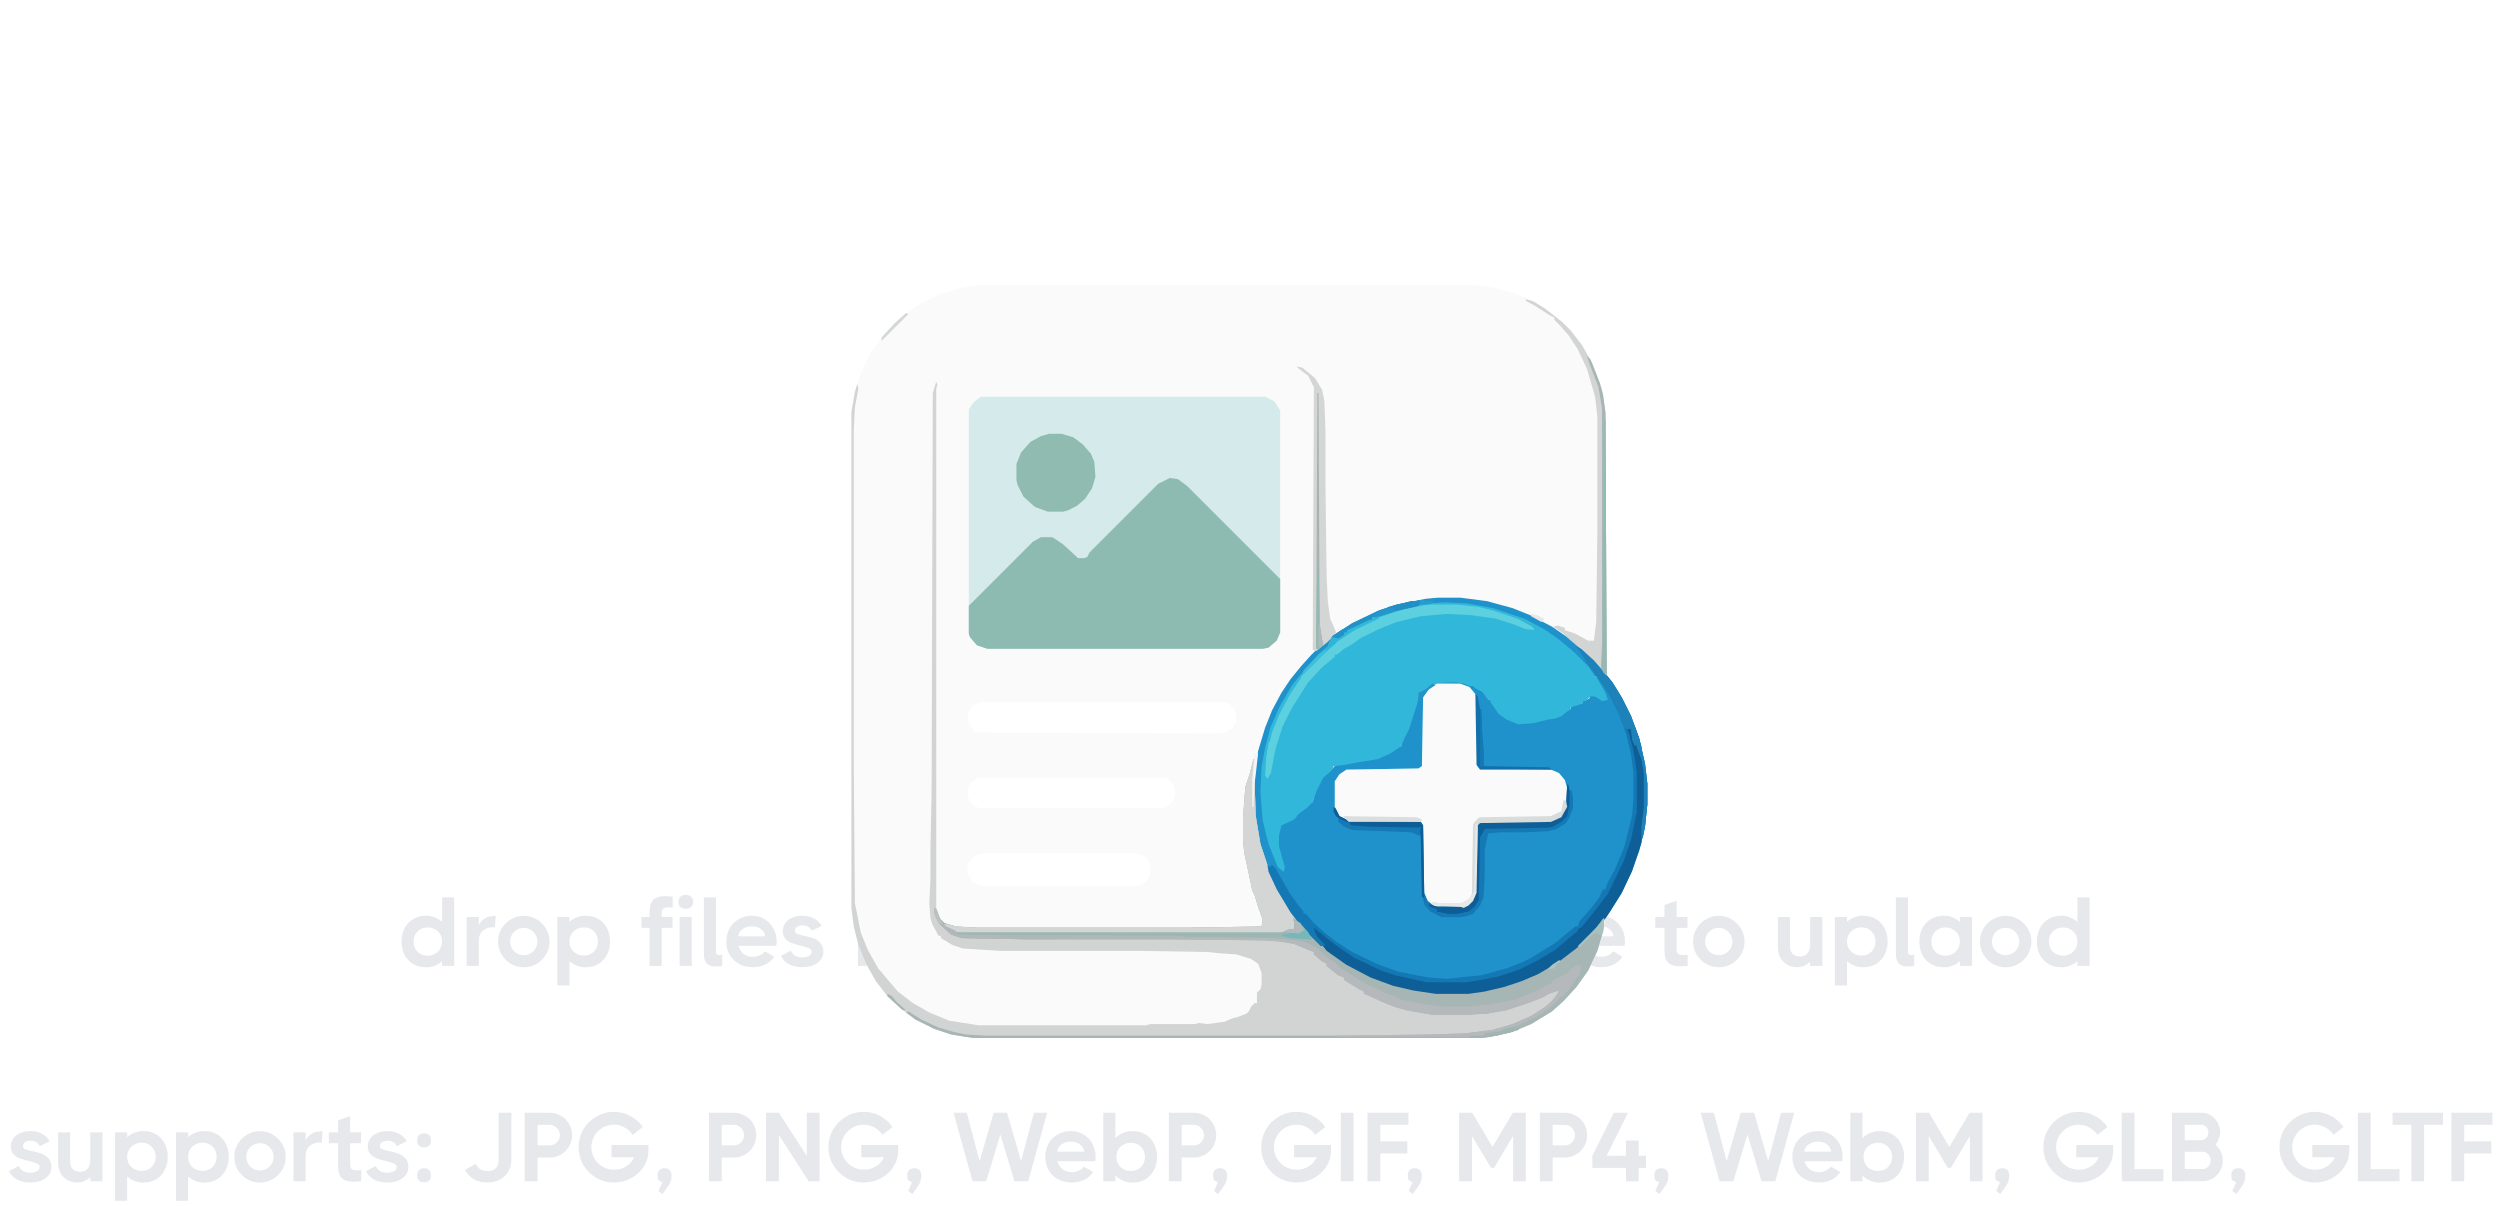 <svg width="429" height="207" viewBox="0 0 429 207" fill="none" xmlns="http://www.w3.org/2000/svg">
<path d="M75.859 153.994H77.942V165.751H75.859V164.945C75.478 165.281 75.053 165.538 74.583 165.718C74.112 165.897 73.625 165.986 73.121 165.986C72.27 165.986 71.526 165.796 70.888 165.415C70.249 165.034 69.757 164.508 69.41 163.836C69.074 163.165 68.906 162.409 68.906 161.569C68.906 160.729 69.074 159.973 69.41 159.302C69.757 158.63 70.249 158.103 70.888 157.723C71.526 157.331 72.27 157.135 73.121 157.135C73.625 157.135 74.107 157.23 74.566 157.42C75.036 157.6 75.467 157.851 75.859 158.176V153.994ZM73.39 163.988C73.849 163.988 74.264 163.887 74.633 163.685C75.014 163.472 75.311 163.181 75.523 162.812C75.747 162.442 75.859 162.022 75.859 161.552C75.859 160.847 75.618 160.27 75.137 159.822C74.667 159.374 74.084 159.15 73.39 159.15C72.685 159.15 72.103 159.38 71.643 159.839C71.195 160.287 70.972 160.864 70.972 161.569C70.972 162.274 71.195 162.857 71.643 163.316C72.103 163.764 72.685 163.988 73.39 163.988ZM85.073 157.185L84.922 159.15C84.855 159.128 84.737 159.117 84.569 159.117C83.875 159.117 83.298 159.318 82.839 159.721C82.391 160.124 82.167 160.673 82.167 161.367V165.751H80.085V157.353H82.167V158.764C82.358 158.316 82.682 157.941 83.141 157.639C83.601 157.336 84.155 157.185 84.804 157.185H85.073ZM89.887 165.986C89.092 165.986 88.353 165.79 87.67 165.398C86.998 164.995 86.461 164.458 86.058 163.786C85.666 163.103 85.47 162.364 85.47 161.569C85.47 160.774 85.666 160.041 86.058 159.369C86.461 158.686 86.998 158.148 87.67 157.756C88.353 157.353 89.092 157.152 89.887 157.152C90.682 157.152 91.416 157.353 92.088 157.756C92.77 158.148 93.308 158.686 93.7 159.369C94.103 160.041 94.305 160.774 94.305 161.569C94.305 162.364 94.103 163.103 93.7 163.786C93.308 164.458 92.77 164.995 92.088 165.398C91.416 165.79 90.682 165.986 89.887 165.986ZM89.87 163.904C90.296 163.904 90.688 163.803 91.046 163.601C91.404 163.388 91.69 163.103 91.903 162.745C92.115 162.386 92.222 161.994 92.222 161.569C92.222 161.143 92.115 160.752 91.903 160.393C91.69 160.035 91.404 159.749 91.046 159.537C90.688 159.324 90.296 159.218 89.87 159.218C89.445 159.218 89.053 159.324 88.695 159.537C88.336 159.749 88.051 160.035 87.838 160.393C87.637 160.752 87.536 161.143 87.536 161.569C87.536 161.994 87.637 162.386 87.838 162.745C88.051 163.103 88.336 163.388 88.695 163.601C89.053 163.803 89.445 163.904 89.87 163.904ZM100.454 157.135C101.305 157.135 102.05 157.325 102.688 157.706C103.338 158.087 103.83 158.613 104.166 159.285C104.513 159.957 104.687 160.712 104.687 161.552C104.687 162.392 104.513 163.148 104.166 163.82C103.83 164.491 103.338 165.023 102.688 165.415C102.05 165.796 101.305 165.986 100.454 165.986C99.95 165.986 99.463 165.897 98.993 165.718C98.534 165.527 98.109 165.264 97.717 164.928V169.11H95.634V157.353H97.717V158.176C98.097 157.84 98.523 157.583 98.993 157.404C99.463 157.224 99.95 157.135 100.454 157.135ZM100.202 163.971C100.897 163.971 101.468 163.747 101.916 163.299C102.375 162.84 102.604 162.258 102.604 161.552C102.604 160.847 102.375 160.27 101.916 159.822C101.468 159.363 100.897 159.134 100.202 159.134C99.743 159.134 99.323 159.24 98.943 159.453C98.562 159.654 98.26 159.94 98.036 160.309C97.823 160.679 97.717 161.099 97.717 161.569C97.717 162.274 97.952 162.851 98.422 163.299C98.903 163.747 99.497 163.971 100.202 163.971ZM115.426 155.758C115.146 155.724 114.894 155.707 114.671 155.707C114.279 155.707 113.993 155.78 113.814 155.926C113.635 156.071 113.545 156.34 113.545 156.732V157.353H115.41V159.218H113.545V165.751H111.463V159.218H110.068V157.353H111.463V156.597C111.463 155.534 111.681 154.8 112.118 154.397C112.554 153.983 113.215 153.776 114.099 153.776C114.447 153.776 114.889 153.804 115.426 153.86V155.758ZM117.677 155.959C117.285 155.959 116.977 155.853 116.753 155.64C116.529 155.427 116.417 155.136 116.417 154.767C116.417 154.386 116.529 154.089 116.753 153.876C116.977 153.664 117.285 153.557 117.677 153.557C118.069 153.557 118.377 153.664 118.601 153.876C118.825 154.089 118.937 154.386 118.937 154.767C118.937 155.125 118.819 155.416 118.584 155.64C118.36 155.853 118.058 155.959 117.677 155.959ZM116.619 165.751V157.353H118.702V165.751H116.619ZM122.861 163.383C122.861 163.562 122.906 163.691 122.995 163.769C123.085 163.848 123.225 163.887 123.415 163.887C123.561 163.887 123.734 163.87 123.936 163.836V165.751C123.522 165.818 123.135 165.852 122.777 165.852C122.128 165.852 121.629 165.684 121.282 165.348C120.946 165.001 120.778 164.391 120.778 163.517V153.994H122.861V163.383ZM129.056 157.135C129.862 157.135 130.584 157.336 131.222 157.739C131.872 158.131 132.376 158.663 132.734 159.335C133.092 160.007 133.271 160.752 133.271 161.569C133.271 161.838 133.249 162.084 133.204 162.308H126.721C126.889 162.901 127.186 163.366 127.611 163.702C128.037 164.027 128.58 164.189 129.24 164.189C129.643 164.189 130.03 164.1 130.399 163.92C130.78 163.741 131.066 163.512 131.256 163.232L132.851 164.172C132.46 164.755 131.95 165.202 131.323 165.516C130.707 165.818 129.996 165.969 129.19 165.969C128.294 165.969 127.499 165.779 126.805 165.398C126.111 165.018 125.573 164.491 125.193 163.82C124.823 163.148 124.638 162.392 124.638 161.552C124.638 160.724 124.823 159.973 125.193 159.302C125.573 158.63 126.1 158.103 126.771 157.723C127.443 157.331 128.205 157.135 129.056 157.135ZM131.323 160.679C131.233 160.141 130.982 159.721 130.567 159.419C130.164 159.106 129.655 158.949 129.039 158.949C128.613 158.949 128.221 159.027 127.863 159.184C127.516 159.341 127.236 159.553 127.023 159.822C126.811 160.091 126.699 160.376 126.687 160.679H131.323ZM136.403 159.705C136.403 159.94 136.532 160.119 136.789 160.242C137.058 160.354 137.478 160.472 138.049 160.595C138.698 160.729 139.241 160.88 139.678 161.048C140.115 161.216 140.49 161.485 140.804 161.854C141.128 162.213 141.291 162.7 141.291 163.316C141.291 163.864 141.123 164.34 140.787 164.743C140.462 165.146 140.025 165.454 139.477 165.667C138.928 165.869 138.329 165.969 137.679 165.969C136.795 165.969 136.033 165.801 135.395 165.466C134.768 165.13 134.304 164.648 134.001 164.021L135.714 163.131C136.017 163.904 136.672 164.29 137.679 164.29C138.116 164.29 138.491 164.206 138.805 164.038C139.118 163.87 139.275 163.629 139.275 163.316C139.275 163.047 139.13 162.851 138.838 162.728C138.558 162.593 138.099 162.448 137.461 162.291C136.801 162.134 136.263 161.978 135.849 161.821C135.434 161.664 135.076 161.423 134.774 161.099C134.471 160.763 134.32 160.32 134.32 159.772C134.32 159.234 134.471 158.77 134.774 158.378C135.076 157.975 135.485 157.667 136 157.454C136.515 157.241 137.08 157.135 137.696 157.135C138.424 157.135 139.074 157.286 139.645 157.588C140.227 157.891 140.675 158.322 140.988 158.882L139.292 159.738C139.001 159.111 138.469 158.798 137.696 158.798C137.304 158.798 136.991 158.882 136.756 159.05C136.521 159.206 136.403 159.425 136.403 159.705ZM154.777 165.751H152.711V160.78C152.711 160.152 152.532 159.705 152.174 159.436C151.826 159.156 151.412 159.016 150.931 159.016C150.55 159.016 150.203 159.134 149.889 159.369C149.587 159.604 149.391 159.979 149.301 160.494V165.751H147.219V153.994H149.301V158.059C149.581 157.79 149.9 157.577 150.259 157.42C150.628 157.264 151.02 157.185 151.434 157.185C151.927 157.185 152.425 157.292 152.929 157.504C153.433 157.706 153.864 158.07 154.223 158.596C154.592 159.122 154.777 159.833 154.777 160.729V165.751ZM160.302 157.135C161.108 157.135 161.83 157.336 162.468 157.739C163.118 158.131 163.622 158.663 163.98 159.335C164.338 160.007 164.518 160.752 164.518 161.569C164.518 161.838 164.495 162.084 164.45 162.308H157.967C158.135 162.901 158.432 163.366 158.857 163.702C159.283 164.027 159.826 164.189 160.487 164.189C160.89 164.189 161.276 164.1 161.645 163.92C162.026 163.741 162.312 163.512 162.502 163.232L164.098 164.172C163.706 164.755 163.196 165.202 162.569 165.516C161.953 165.818 161.242 165.969 160.436 165.969C159.54 165.969 158.745 165.779 158.051 165.398C157.357 165.018 156.819 164.491 156.439 163.82C156.069 163.148 155.884 162.392 155.884 161.552C155.884 160.724 156.069 159.973 156.439 159.302C156.819 158.63 157.346 158.103 158.018 157.723C158.689 157.331 159.451 157.135 160.302 157.135ZM162.569 160.679C162.48 160.141 162.228 159.721 161.813 159.419C161.41 159.106 160.901 158.949 160.285 158.949C159.859 158.949 159.468 159.027 159.109 159.184C158.762 159.341 158.482 159.553 158.269 159.822C158.057 160.091 157.945 160.376 157.934 160.679H162.569ZM170.824 157.185L170.672 159.15C170.605 159.128 170.488 159.117 170.32 159.117C169.625 159.117 169.049 159.318 168.59 159.721C168.142 160.124 167.918 160.673 167.918 161.367V165.751H165.835V157.353H167.918V158.764C168.108 158.316 168.433 157.941 168.892 157.639C169.351 157.336 169.905 157.185 170.555 157.185H170.824ZM175.687 157.135C176.493 157.135 177.215 157.336 177.854 157.739C178.503 158.131 179.007 158.663 179.365 159.335C179.724 160.007 179.903 160.752 179.903 161.569C179.903 161.838 179.88 162.084 179.836 162.308H173.352C173.52 162.901 173.817 163.366 174.243 163.702C174.668 164.027 175.211 164.189 175.872 164.189C176.275 164.189 176.661 164.1 177.031 163.92C177.411 163.741 177.697 163.512 177.887 163.232L179.483 164.172C179.091 164.755 178.581 165.202 177.954 165.516C177.339 165.818 176.628 165.969 175.821 165.969C174.926 165.969 174.131 165.779 173.436 165.398C172.742 165.018 172.205 164.491 171.824 163.82C171.454 163.148 171.27 162.392 171.27 161.552C171.27 160.724 171.454 159.973 171.824 159.302C172.205 158.63 172.731 158.103 173.403 157.723C174.075 157.331 174.836 157.135 175.687 157.135ZM177.954 160.679C177.865 160.141 177.613 159.721 177.199 159.419C176.796 159.106 176.286 158.949 175.67 158.949C175.245 158.949 174.853 159.027 174.494 159.184C174.147 159.341 173.867 159.553 173.655 159.822C173.442 160.091 173.33 160.376 173.319 160.679H177.954ZM189.809 165.986C189.014 165.986 188.275 165.79 187.592 165.398C186.92 164.995 186.383 164.458 185.98 163.786C185.588 163.103 185.392 162.364 185.392 161.569C185.392 160.774 185.588 160.041 185.98 159.369C186.383 158.686 186.92 158.148 187.592 157.756C188.275 157.353 189.014 157.152 189.809 157.152C190.604 157.152 191.338 157.353 192.01 157.756C192.693 158.148 193.23 158.686 193.622 159.369C194.025 160.041 194.227 160.774 194.227 161.569C194.227 162.364 194.025 163.103 193.622 163.786C193.23 164.458 192.693 164.995 192.01 165.398C191.338 165.79 190.604 165.986 189.809 165.986ZM189.792 163.904C190.218 163.904 190.61 163.803 190.968 163.601C191.326 163.388 191.612 163.103 191.825 162.745C192.038 162.386 192.144 161.994 192.144 161.569C192.144 161.143 192.038 160.752 191.825 160.393C191.612 160.035 191.326 159.749 190.968 159.537C190.61 159.324 190.218 159.218 189.792 159.218C189.367 159.218 188.975 159.324 188.617 159.537C188.258 159.749 187.973 160.035 187.76 160.393C187.559 160.752 187.458 161.143 187.458 161.569C187.458 161.994 187.559 162.386 187.76 162.745C187.973 163.103 188.258 163.388 188.617 163.601C188.975 163.803 189.367 163.904 189.792 163.904ZM200.544 157.185L200.393 159.15C200.326 159.128 200.208 159.117 200.04 159.117C199.346 159.117 198.77 159.318 198.31 159.721C197.863 160.124 197.639 160.673 197.639 161.367V165.751H195.556V157.353H197.639V158.764C197.829 158.316 198.154 157.941 198.613 157.639C199.072 157.336 199.626 157.185 200.276 157.185H200.544ZM213.791 164.122C213.377 164.693 212.857 165.146 212.229 165.482C211.602 165.818 210.925 165.986 210.197 165.986C209.402 165.986 208.663 165.79 207.98 165.398C207.308 164.995 206.771 164.458 206.368 163.786C205.976 163.103 205.78 162.364 205.78 161.569C205.78 160.774 205.976 160.041 206.368 159.369C206.771 158.686 207.308 158.148 207.98 157.756C208.663 157.353 209.402 157.152 210.197 157.152C210.914 157.152 211.586 157.32 212.213 157.656C212.84 157.98 213.36 158.423 213.775 158.982L212.062 160.141C211.535 159.525 210.914 159.218 210.197 159.218C209.772 159.218 209.38 159.324 209.021 159.537C208.663 159.749 208.378 160.035 208.165 160.393C207.952 160.752 207.846 161.143 207.846 161.569C207.846 161.994 207.952 162.386 208.165 162.745C208.378 163.103 208.663 163.388 209.021 163.601C209.38 163.803 209.772 163.904 210.197 163.904C210.914 163.904 211.535 163.596 212.062 162.98L213.791 164.122ZM217.042 163.383C217.042 163.562 217.087 163.691 217.177 163.769C217.266 163.848 217.406 163.887 217.597 163.887C217.742 163.887 217.916 163.87 218.117 163.836V165.751C217.703 165.818 217.317 165.852 216.958 165.852C216.309 165.852 215.811 165.684 215.464 165.348C215.128 165.001 214.96 164.391 214.96 163.517V153.994H217.042V163.383ZM220.775 155.959C220.383 155.959 220.075 155.853 219.851 155.64C219.627 155.427 219.515 155.136 219.515 154.767C219.515 154.386 219.627 154.089 219.851 153.876C220.075 153.664 220.383 153.557 220.775 153.557C221.167 153.557 221.475 153.664 221.699 153.876C221.923 154.089 222.035 154.386 222.035 154.767C222.035 155.125 221.917 155.416 221.682 155.64C221.458 155.853 221.156 155.959 220.775 155.959ZM219.717 165.751V157.353H221.799V165.751H219.717ZM231.096 164.122C230.681 164.693 230.161 165.146 229.534 165.482C228.907 165.818 228.229 165.986 227.501 165.986C226.706 165.986 225.967 165.79 225.284 165.398C224.613 164.995 224.075 164.458 223.672 163.786C223.28 163.103 223.084 162.364 223.084 161.569C223.084 160.774 223.28 160.041 223.672 159.369C224.075 158.686 224.613 158.148 225.284 157.756C225.967 157.353 226.706 157.152 227.501 157.152C228.218 157.152 228.89 157.32 229.517 157.656C230.144 157.98 230.665 158.423 231.079 158.982L229.366 160.141C228.84 159.525 228.218 159.218 227.501 159.218C227.076 159.218 226.684 159.324 226.326 159.537C225.967 159.749 225.682 160.035 225.469 160.393C225.256 160.752 225.15 161.143 225.15 161.569C225.15 161.994 225.256 162.386 225.469 162.745C225.682 163.103 225.967 163.388 226.326 163.601C226.684 163.803 227.076 163.904 227.501 163.904C228.218 163.904 228.84 163.596 229.366 162.98L231.096 164.122ZM240.593 165.751H237.99L235.638 162.61L234.412 163.954V165.751H232.33V153.994H234.412V160.897L237.57 157.353H240.476L237.049 161.082L240.593 165.751ZM253.715 165.751H251.649V160.78C251.649 160.152 251.47 159.705 251.111 159.436C250.764 159.156 250.35 159.016 249.869 159.016C249.488 159.016 249.141 159.134 248.827 159.369C248.525 159.604 248.329 159.979 248.239 160.494V165.751H246.157V153.994H248.239V158.059C248.519 157.79 248.838 157.577 249.197 157.42C249.566 157.264 249.958 157.185 250.372 157.185C250.865 157.185 251.363 157.292 251.867 157.504C252.371 157.706 252.802 158.07 253.161 158.596C253.53 159.122 253.715 159.833 253.715 160.729V165.751ZM259.24 157.135C260.046 157.135 260.768 157.336 261.406 157.739C262.056 158.131 262.56 158.663 262.918 159.335C263.276 160.007 263.455 160.752 263.455 161.569C263.455 161.838 263.433 162.084 263.388 162.308H256.905C257.073 162.901 257.37 163.366 257.795 163.702C258.221 164.027 258.764 164.189 259.424 164.189C259.828 164.189 260.214 164.1 260.583 163.92C260.964 163.741 261.25 163.512 261.44 163.232L263.036 164.172C262.644 164.755 262.134 165.202 261.507 165.516C260.891 165.818 260.18 165.969 259.374 165.969C258.478 165.969 257.683 165.779 256.989 165.398C256.295 165.018 255.757 164.491 255.377 163.82C255.007 163.148 254.822 162.392 254.822 161.552C254.822 160.724 255.007 159.973 255.377 159.302C255.757 158.63 256.284 158.103 256.955 157.723C257.627 157.331 258.389 157.135 259.24 157.135ZM261.507 160.679C261.418 160.141 261.166 159.721 260.751 159.419C260.348 159.106 259.839 158.949 259.223 158.949C258.797 158.949 258.405 159.027 258.047 159.184C257.7 159.341 257.42 159.553 257.207 159.822C256.995 160.091 256.883 160.376 256.871 160.679H261.507ZM269.761 157.185L269.61 159.15C269.543 159.128 269.426 159.117 269.258 159.117C268.563 159.117 267.987 159.318 267.528 159.721C267.08 160.124 266.856 160.673 266.856 161.367V165.751H264.773V157.353H266.856V158.764C267.046 158.316 267.371 157.941 267.83 157.639C268.289 157.336 268.843 157.185 269.493 157.185H269.761ZM274.625 157.135C275.431 157.135 276.153 157.336 276.792 157.739C277.441 158.131 277.945 158.663 278.303 159.335C278.662 160.007 278.841 160.752 278.841 161.569C278.841 161.838 278.818 162.084 278.773 162.308H272.29C272.458 162.901 272.755 163.366 273.18 163.702C273.606 164.027 274.149 164.189 274.81 164.189C275.213 164.189 275.599 164.1 275.969 163.92C276.349 163.741 276.635 163.512 276.825 163.232L278.421 164.172C278.029 164.755 277.519 165.202 276.892 165.516C276.277 165.818 275.565 165.969 274.759 165.969C273.864 165.969 273.069 165.779 272.374 165.398C271.68 165.018 271.143 164.491 270.762 163.82C270.392 163.148 270.208 162.392 270.208 161.552C270.208 160.724 270.392 159.973 270.762 159.302C271.143 158.63 271.669 158.103 272.341 157.723C273.013 157.331 273.774 157.135 274.625 157.135ZM276.892 160.679C276.803 160.141 276.551 159.721 276.137 159.419C275.733 159.106 275.224 158.949 274.608 158.949C274.183 158.949 273.791 159.027 273.432 159.184C273.085 159.341 272.805 159.553 272.593 159.822C272.38 160.091 272.268 160.376 272.257 160.679H276.892ZM287.706 162.879C287.706 163.26 287.795 163.523 287.975 163.668C288.154 163.814 288.439 163.887 288.831 163.887C289.066 163.887 289.324 163.87 289.604 163.836V165.751C289.078 165.807 288.641 165.835 288.294 165.835C287.398 165.835 286.726 165.634 286.278 165.23C285.842 164.816 285.623 164.077 285.623 163.013V159.218H284.044V157.353H285.623V155.287L287.706 154.582V157.353H289.57V159.218H287.706V162.879ZM294.947 165.986C294.152 165.986 293.413 165.79 292.73 165.398C292.058 164.995 291.521 164.458 291.118 163.786C290.726 163.103 290.53 162.364 290.53 161.569C290.53 160.774 290.726 160.041 291.118 159.369C291.521 158.686 292.058 158.148 292.73 157.756C293.413 157.353 294.152 157.152 294.947 157.152C295.742 157.152 296.476 157.353 297.147 157.756C297.83 158.148 298.368 158.686 298.76 159.369C299.163 160.041 299.365 160.774 299.365 161.569C299.365 162.364 299.163 163.103 298.76 163.786C298.368 164.458 297.83 164.995 297.147 165.398C296.476 165.79 295.742 165.986 294.947 165.986ZM294.93 163.904C295.356 163.904 295.748 163.803 296.106 163.601C296.464 163.388 296.75 163.103 296.963 162.745C297.175 162.386 297.282 161.994 297.282 161.569C297.282 161.143 297.175 160.752 296.963 160.393C296.75 160.035 296.464 159.749 296.106 159.537C295.748 159.324 295.356 159.218 294.93 159.218C294.505 159.218 294.113 159.324 293.755 159.537C293.396 159.749 293.111 160.035 292.898 160.393C292.697 160.752 292.596 161.143 292.596 161.569C292.596 161.994 292.697 162.386 292.898 162.745C293.111 163.103 293.396 163.388 293.755 163.601C294.113 163.803 294.505 163.904 294.93 163.904ZM310.626 157.353H312.709V165.751H310.626V165.046C310.324 165.326 309.988 165.55 309.619 165.718C309.249 165.885 308.857 165.969 308.443 165.969C307.95 165.969 307.446 165.869 306.931 165.667C306.427 165.454 305.991 165.079 305.621 164.542C305.263 164.004 305.084 163.282 305.084 162.375V157.353H307.166V162.375C307.166 163.002 307.34 163.456 307.687 163.736C308.045 164.004 308.46 164.139 308.93 164.139C309.4 164.139 309.798 163.976 310.123 163.652C310.458 163.316 310.626 162.784 310.626 162.056V157.353ZM319.686 157.135C320.537 157.135 321.281 157.325 321.92 157.706C322.569 158.087 323.062 158.613 323.398 159.285C323.745 159.957 323.918 160.712 323.918 161.552C323.918 162.392 323.745 163.148 323.398 163.82C323.062 164.491 322.569 165.023 321.92 165.415C321.281 165.796 320.537 165.986 319.686 165.986C319.182 165.986 318.695 165.897 318.225 165.718C317.765 165.527 317.34 165.264 316.948 164.928V169.11H314.865V157.353H316.948V158.176C317.329 157.84 317.754 157.583 318.225 157.404C318.695 157.224 319.182 157.135 319.686 157.135ZM319.434 163.971C320.128 163.971 320.699 163.747 321.147 163.299C321.606 162.84 321.836 162.258 321.836 161.552C321.836 160.847 321.606 160.27 321.147 159.822C320.699 159.363 320.128 159.134 319.434 159.134C318.975 159.134 318.555 159.24 318.174 159.453C317.793 159.654 317.491 159.94 317.267 160.309C317.054 160.679 316.948 161.099 316.948 161.569C316.948 162.274 317.183 162.851 317.653 163.299C318.135 163.747 318.728 163.971 319.434 163.971ZM327.413 163.383C327.413 163.562 327.457 163.691 327.547 163.769C327.637 163.848 327.777 163.887 327.967 163.887C328.112 163.887 328.286 163.87 328.488 163.836V165.751C328.073 165.818 327.687 165.852 327.329 165.852C326.679 165.852 326.181 165.684 325.834 165.348C325.498 165.001 325.33 164.391 325.33 163.517V153.994H327.413V163.383ZM336.326 157.353H338.409V165.751H336.326V164.928C335.934 165.264 335.503 165.527 335.033 165.718C334.574 165.897 334.087 165.986 333.572 165.986C332.721 165.986 331.976 165.796 331.338 165.415C330.7 165.034 330.207 164.508 329.86 163.836C329.524 163.165 329.356 162.409 329.356 161.569C329.356 160.729 329.524 159.973 329.86 159.302C330.207 158.63 330.7 158.103 331.338 157.723C331.976 157.331 332.721 157.135 333.572 157.135C334.087 157.135 334.574 157.23 335.033 157.42C335.503 157.6 335.934 157.857 336.326 158.193V157.353ZM333.84 163.988C334.299 163.988 334.714 163.887 335.083 163.685C335.464 163.472 335.761 163.181 335.973 162.812C336.197 162.442 336.309 162.022 336.309 161.552C336.309 160.847 336.069 160.27 335.587 159.822C335.117 159.374 334.535 159.15 333.84 159.15C333.135 159.15 332.553 159.38 332.094 159.839C331.646 160.287 331.422 160.864 331.422 161.569C331.422 162.274 331.646 162.857 332.094 163.316C332.553 163.764 333.135 163.988 333.84 163.988ZM344.17 165.986C343.375 165.986 342.636 165.79 341.953 165.398C341.281 164.995 340.744 164.458 340.341 163.786C339.949 163.103 339.753 162.364 339.753 161.569C339.753 160.774 339.949 160.041 340.341 159.369C340.744 158.686 341.281 158.148 341.953 157.756C342.636 157.353 343.375 157.152 344.17 157.152C344.965 157.152 345.699 157.353 346.37 157.756C347.053 158.148 347.591 158.686 347.983 159.369C348.386 160.041 348.587 160.774 348.587 161.569C348.587 162.364 348.386 163.103 347.983 163.786C347.591 164.458 347.053 164.995 346.37 165.398C345.699 165.79 344.965 165.986 344.17 165.986ZM344.153 163.904C344.579 163.904 344.971 163.803 345.329 163.601C345.687 163.388 345.973 163.103 346.186 162.745C346.398 162.386 346.505 161.994 346.505 161.569C346.505 161.143 346.398 160.752 346.186 160.393C345.973 160.035 345.687 159.749 345.329 159.537C344.971 159.324 344.579 159.218 344.153 159.218C343.728 159.218 343.336 159.324 342.978 159.537C342.619 159.749 342.334 160.035 342.121 160.393C341.92 160.752 341.819 161.143 341.819 161.569C341.819 161.994 341.92 162.386 342.121 162.745C342.334 163.103 342.619 163.388 342.978 163.601C343.336 163.803 343.728 163.904 344.153 163.904ZM356.484 153.994H358.567V165.751H356.484V164.945C356.103 165.281 355.678 165.538 355.207 165.718C354.737 165.897 354.25 165.986 353.746 165.986C352.895 165.986 352.151 165.796 351.512 165.415C350.874 165.034 350.381 164.508 350.034 163.836C349.698 163.165 349.53 162.409 349.53 161.569C349.53 160.729 349.698 159.973 350.034 159.302C350.381 158.63 350.874 158.103 351.512 157.723C352.151 157.331 352.895 157.135 353.746 157.135C354.25 157.135 354.732 157.23 355.191 157.42C355.661 157.6 356.092 157.851 356.484 158.176V153.994ZM354.015 163.988C354.474 163.988 354.888 163.887 355.258 163.685C355.639 163.472 355.935 163.181 356.148 162.812C356.372 162.442 356.484 162.022 356.484 161.552C356.484 160.847 356.243 160.27 355.762 159.822C355.291 159.374 354.709 159.15 354.015 159.15C353.31 159.15 352.727 159.38 352.268 159.839C351.82 160.287 351.596 160.864 351.596 161.569C351.596 162.274 351.82 162.857 352.268 163.316C352.727 163.764 353.31 163.988 354.015 163.988Z" fill="#E6E8EB"/>
<path d="M3.936 196.655C3.936 196.891 4.065 197.07 4.323 197.193C4.591 197.305 5.011 197.422 5.582 197.546C6.232 197.68 6.775 197.831 7.212 197.999C7.648 198.167 8.023 198.436 8.337 198.805C8.662 199.164 8.824 199.651 8.824 200.267C8.824 200.815 8.656 201.291 8.32 201.694C7.995 202.097 7.559 202.405 7.01 202.618C6.461 202.819 5.862 202.92 5.213 202.92C4.328 202.92 3.567 202.752 2.929 202.416C2.302 202.08 1.837 201.599 1.535 200.972L3.248 200.082C3.55 200.854 4.205 201.241 5.213 201.241C5.649 201.241 6.025 201.157 6.338 200.989C6.652 200.821 6.808 200.58 6.808 200.267C6.808 199.998 6.663 199.802 6.372 199.679C6.092 199.544 5.633 199.399 4.994 199.242C4.334 199.085 3.796 198.928 3.382 198.772C2.968 198.615 2.609 198.374 2.307 198.049C2.005 197.714 1.854 197.271 1.854 196.723C1.854 196.185 2.005 195.72 2.307 195.329C2.609 194.925 3.018 194.618 3.533 194.405C4.048 194.192 4.614 194.086 5.23 194.086C5.957 194.086 6.607 194.237 7.178 194.539C7.76 194.841 8.208 195.273 8.522 195.832L6.825 196.689C6.534 196.062 6.002 195.748 5.23 195.748C4.838 195.748 4.524 195.832 4.289 196C4.054 196.157 3.936 196.375 3.936 196.655ZM15.499 194.304H17.582V202.702H15.499V201.996C15.197 202.276 14.861 202.5 14.492 202.668C14.122 202.836 13.73 202.92 13.316 202.92C12.823 202.92 12.319 202.819 11.804 202.618C11.3 202.405 10.864 202.03 10.494 201.493C10.136 200.955 9.957 200.233 9.957 199.326V194.304H12.039V199.326C12.039 199.953 12.213 200.406 12.56 200.686C12.918 200.955 13.333 201.09 13.803 201.09C14.273 201.09 14.671 200.927 14.995 200.602C15.331 200.267 15.499 199.735 15.499 199.007V194.304ZM24.559 194.086C25.41 194.086 26.154 194.276 26.793 194.657C27.442 195.037 27.935 195.564 28.271 196.236C28.618 196.907 28.791 197.663 28.791 198.503C28.791 199.343 28.618 200.099 28.271 200.77C27.935 201.442 27.442 201.974 26.793 202.366C26.154 202.747 25.41 202.937 24.559 202.937C24.055 202.937 23.568 202.847 23.098 202.668C22.638 202.478 22.213 202.215 21.821 201.879V206.061H19.738V194.304H21.821V195.127C22.202 194.791 22.627 194.534 23.098 194.354C23.568 194.175 24.055 194.086 24.559 194.086ZM24.307 200.922C25.001 200.922 25.572 200.698 26.02 200.25C26.479 199.791 26.709 199.208 26.709 198.503C26.709 197.798 26.479 197.221 26.02 196.773C25.572 196.314 25.001 196.084 24.307 196.084C23.848 196.084 23.428 196.191 23.047 196.403C22.666 196.605 22.364 196.891 22.14 197.26C21.927 197.63 21.821 198.049 21.821 198.52C21.821 199.225 22.056 199.802 22.526 200.25C23.008 200.698 23.601 200.922 24.307 200.922ZM35.023 194.086C35.874 194.086 36.619 194.276 37.257 194.657C37.907 195.037 38.399 195.564 38.735 196.236C39.082 196.907 39.256 197.663 39.256 198.503C39.256 199.343 39.082 200.099 38.735 200.77C38.399 201.442 37.907 201.974 37.257 202.366C36.619 202.747 35.874 202.937 35.023 202.937C34.519 202.937 34.032 202.847 33.562 202.668C33.103 202.478 32.678 202.215 32.286 201.879V206.061H30.203V194.304H32.286V195.127C32.666 194.791 33.092 194.534 33.562 194.354C34.032 194.175 34.519 194.086 35.023 194.086ZM34.771 200.922C35.466 200.922 36.037 200.698 36.484 200.25C36.944 199.791 37.173 199.208 37.173 198.503C37.173 197.798 36.944 197.221 36.484 196.773C36.037 196.314 35.466 196.084 34.771 196.084C34.312 196.084 33.892 196.191 33.512 196.403C33.131 196.605 32.829 196.891 32.605 197.26C32.392 197.63 32.286 198.049 32.286 198.52C32.286 199.225 32.521 199.802 32.991 200.25C33.472 200.698 34.066 200.922 34.771 200.922ZM44.614 202.937C43.819 202.937 43.081 202.741 42.398 202.349C41.726 201.946 41.188 201.409 40.785 200.737C40.393 200.054 40.197 199.315 40.197 198.52C40.197 197.725 40.393 196.991 40.785 196.319C41.188 195.636 41.726 195.099 42.398 194.707C43.081 194.304 43.819 194.102 44.614 194.102C45.41 194.102 46.143 194.304 46.815 194.707C47.498 195.099 48.035 195.636 48.427 196.319C48.83 196.991 49.032 197.725 49.032 198.52C49.032 199.315 48.83 200.054 48.427 200.737C48.035 201.409 47.498 201.946 46.815 202.349C46.143 202.741 45.41 202.937 44.614 202.937ZM44.598 200.854C45.023 200.854 45.415 200.754 45.773 200.552C46.132 200.339 46.417 200.054 46.63 199.695C46.843 199.337 46.949 198.945 46.949 198.52C46.949 198.094 46.843 197.702 46.63 197.344C46.417 196.986 46.132 196.7 45.773 196.487C45.415 196.275 45.023 196.168 44.598 196.168C44.172 196.168 43.78 196.275 43.422 196.487C43.064 196.7 42.778 196.986 42.565 197.344C42.364 197.702 42.263 198.094 42.263 198.52C42.263 198.945 42.364 199.337 42.565 199.695C42.778 200.054 43.064 200.339 43.422 200.552C43.78 200.754 44.172 200.854 44.598 200.854ZM55.349 194.136L55.198 196.101C55.131 196.079 55.014 196.068 54.846 196.068C54.151 196.068 53.575 196.269 53.116 196.672C52.668 197.075 52.444 197.624 52.444 198.318V202.702H50.361V194.304H52.444V195.715C52.634 195.267 52.959 194.892 53.418 194.59C53.877 194.287 54.431 194.136 55.081 194.136H55.349ZM60.09 199.83C60.09 200.211 60.18 200.474 60.359 200.619C60.538 200.765 60.824 200.838 61.215 200.838C61.451 200.838 61.708 200.821 61.988 200.787V202.702C61.462 202.758 61.025 202.786 60.678 202.786C59.782 202.786 59.11 202.584 58.663 202.181C58.226 201.767 58.008 201.028 58.008 199.964V196.168H56.429V194.304H58.008V192.238L60.09 191.533V194.304H61.955V196.168H60.09V199.83ZM65.198 196.655C65.198 196.891 65.327 197.07 65.585 197.193C65.853 197.305 66.273 197.422 66.844 197.546C67.494 197.68 68.037 197.831 68.474 197.999C68.91 198.167 69.285 198.436 69.599 198.805C69.924 199.164 70.086 199.651 70.086 200.267C70.086 200.815 69.918 201.291 69.582 201.694C69.257 202.097 68.821 202.405 68.272 202.618C67.723 202.819 67.124 202.92 66.475 202.92C65.59 202.92 64.829 202.752 64.191 202.416C63.564 202.08 63.099 201.599 62.797 200.972L64.51 200.082C64.812 200.854 65.467 201.241 66.475 201.241C66.912 201.241 67.287 201.157 67.6 200.989C67.914 200.821 68.07 200.58 68.07 200.267C68.07 199.998 67.925 199.802 67.634 199.679C67.354 199.544 66.895 199.399 66.257 199.242C65.596 199.085 65.058 198.928 64.644 198.772C64.23 198.615 63.872 198.374 63.569 198.049C63.267 197.714 63.116 197.271 63.116 196.723C63.116 196.185 63.267 195.72 63.569 195.329C63.872 194.925 64.28 194.618 64.795 194.405C65.31 194.192 65.876 194.086 66.492 194.086C67.219 194.086 67.869 194.237 68.44 194.539C69.022 194.841 69.47 195.273 69.784 195.832L68.087 196.689C67.796 196.062 67.264 195.748 66.492 195.748C66.1 195.748 65.786 195.832 65.551 196C65.316 196.157 65.198 196.375 65.198 196.655ZM71.583 195.681C71.583 195.301 71.684 195.009 71.885 194.808C72.098 194.595 72.395 194.489 72.775 194.489C73.156 194.489 73.447 194.595 73.649 194.808C73.85 195.009 73.951 195.301 73.951 195.681C73.951 196.073 73.85 196.375 73.649 196.588C73.447 196.79 73.156 196.891 72.775 196.891C72.395 196.891 72.098 196.79 71.885 196.588C71.684 196.375 71.583 196.073 71.583 195.681ZM71.583 201.677C71.583 201.297 71.684 201 71.885 200.787C72.098 200.574 72.395 200.468 72.775 200.468C73.156 200.468 73.447 200.574 73.649 200.787C73.85 200.989 73.951 201.285 73.951 201.677C73.951 202.069 73.85 202.372 73.649 202.584C73.447 202.786 73.156 202.887 72.775 202.887C72.395 202.887 72.098 202.786 71.885 202.584C71.684 202.372 71.583 202.069 71.583 201.677ZM85.569 190.945H87.753V198.99C87.753 199.74 87.579 200.418 87.232 201.022C86.885 201.616 86.398 202.08 85.771 202.416C85.144 202.752 84.422 202.92 83.604 202.92C82.731 202.92 81.969 202.735 81.32 202.366C80.682 201.996 80.178 201.459 79.808 200.754L81.606 199.729C81.863 200.166 82.149 200.479 82.462 200.67C82.776 200.86 83.184 200.955 83.688 200.955C84.293 200.955 84.758 200.793 85.082 200.468C85.407 200.132 85.569 199.639 85.569 198.99V190.945ZM94.324 190.945C95.018 190.945 95.662 191.118 96.255 191.465C96.849 191.801 97.313 192.266 97.649 192.86C97.996 193.453 98.17 194.097 98.17 194.791C98.17 195.485 97.996 196.129 97.649 196.723C97.313 197.305 96.849 197.77 96.255 198.117C95.662 198.464 95.018 198.637 94.324 198.637H92.241V202.702H90.041V190.945H94.324ZM94.324 196.538C94.805 196.538 95.214 196.37 95.55 196.034C95.897 195.687 96.07 195.273 96.07 194.791C96.07 194.31 95.897 193.895 95.55 193.548C95.214 193.201 94.805 193.028 94.324 193.028H92.241V196.538H94.324ZM104.938 196.487H111.27V197.462C111.27 198.447 111.002 199.36 110.464 200.199C109.938 201.028 109.221 201.689 108.314 202.181C107.407 202.674 106.422 202.92 105.358 202.92C104.261 202.92 103.248 202.652 102.318 202.114C101.389 201.565 100.65 200.826 100.101 199.897C99.564 198.968 99.295 197.954 99.295 196.857C99.295 195.76 99.564 194.746 100.101 193.817C100.65 192.888 101.389 192.154 102.318 191.617C103.248 191.068 104.261 190.794 105.358 190.794C106.366 190.794 107.301 191.029 108.163 191.499C109.037 191.969 109.748 192.602 110.296 193.397L108.566 194.741C108.219 194.214 107.76 193.795 107.189 193.481C106.618 193.156 106.008 192.994 105.358 192.994C104.664 192.994 104.015 193.167 103.41 193.515C102.817 193.862 102.346 194.332 101.999 194.925C101.652 195.519 101.478 196.163 101.478 196.857C101.478 197.551 101.652 198.195 101.999 198.788C102.346 199.382 102.817 199.852 103.41 200.199C104.015 200.546 104.664 200.72 105.358 200.72C106.165 200.72 106.87 200.524 107.475 200.132C108.09 199.74 108.533 199.22 108.801 198.57H104.938V196.487ZM113.657 202.853C113.321 202.763 113.097 202.646 112.985 202.5C112.885 202.344 112.834 202.069 112.834 201.677C112.834 201.297 112.935 201 113.137 200.787C113.349 200.574 113.646 200.468 114.027 200.468C114.408 200.468 114.704 200.58 114.917 200.804C115.13 201.017 115.236 201.319 115.236 201.711C115.225 202.148 115.169 202.5 115.068 202.769C114.979 203.038 114.794 203.368 114.514 203.76L113.674 204.902L113.002 204.348L113.657 202.853ZM125.931 190.945C126.625 190.945 127.269 191.118 127.862 191.465C128.456 191.801 128.92 192.266 129.256 192.86C129.603 193.453 129.777 194.097 129.777 194.791C129.777 195.485 129.603 196.129 129.256 196.723C128.92 197.305 128.456 197.77 127.862 198.117C127.269 198.464 126.625 198.637 125.931 198.637H123.848V202.702H121.648V190.945H125.931ZM125.931 196.538C126.412 196.538 126.821 196.37 127.157 196.034C127.504 195.687 127.677 195.273 127.677 194.791C127.677 194.31 127.504 193.895 127.157 193.548C126.821 193.201 126.412 193.028 125.931 193.028H123.848V196.538H125.931ZM138.443 198.335V190.945H140.644V202.702H138.762L133.657 194.741V202.702H131.456V190.945H133.657L138.443 198.335ZM147.797 196.487H154.129V197.462C154.129 198.447 153.861 199.36 153.323 200.199C152.797 201.028 152.08 201.689 151.173 202.181C150.266 202.674 149.281 202.92 148.217 202.92C147.12 202.92 146.107 202.652 145.177 202.114C144.248 201.565 143.509 200.826 142.96 199.897C142.423 198.968 142.154 197.954 142.154 196.857C142.154 195.76 142.423 194.746 142.96 193.817C143.509 192.888 144.248 192.154 145.177 191.617C146.107 191.068 147.12 190.794 148.217 190.794C149.225 190.794 150.16 191.029 151.022 191.499C151.895 191.969 152.606 192.602 153.155 193.397L151.425 194.741C151.078 194.214 150.619 193.795 150.048 193.481C149.477 193.156 148.867 192.994 148.217 192.994C147.523 192.994 146.874 193.167 146.269 193.515C145.675 193.862 145.205 194.332 144.858 194.925C144.511 195.519 144.337 196.163 144.337 196.857C144.337 197.551 144.511 198.195 144.858 198.788C145.205 199.382 145.675 199.852 146.269 200.199C146.874 200.546 147.523 200.72 148.217 200.72C149.023 200.72 149.729 200.524 150.333 200.132C150.949 199.74 151.392 199.22 151.66 198.57H147.797V196.487ZM156.516 202.853C156.18 202.763 155.956 202.646 155.844 202.5C155.744 202.344 155.693 202.069 155.693 201.677C155.693 201.297 155.794 201 155.995 200.787C156.208 200.574 156.505 200.468 156.886 200.468C157.266 200.468 157.563 200.58 157.776 200.804C157.989 201.017 158.095 201.319 158.095 201.711C158.084 202.148 158.028 202.5 157.927 202.769C157.837 203.038 157.653 203.368 157.373 203.76L156.533 204.902L155.861 204.348L156.516 202.853ZM175.222 199.242L177.423 190.945H179.69L176.448 202.702H174.08L171.662 194.673L169.243 202.702H166.875L163.633 190.945H165.901L168.101 199.242L170.52 190.945H172.804L175.222 199.242ZM183.787 194.086C184.593 194.086 185.315 194.287 185.954 194.69C186.603 195.082 187.107 195.614 187.465 196.286C187.824 196.958 188.003 197.702 188.003 198.52C188.003 198.788 187.98 199.035 187.936 199.259H181.452C181.62 199.852 181.917 200.317 182.343 200.653C182.768 200.978 183.311 201.14 183.972 201.14C184.375 201.14 184.761 201.05 185.131 200.871C185.511 200.692 185.797 200.462 185.987 200.183L187.583 201.123C187.191 201.705 186.681 202.153 186.054 202.467C185.439 202.769 184.728 202.92 183.921 202.92C183.026 202.92 182.231 202.73 181.536 202.349C180.842 201.968 180.305 201.442 179.924 200.77C179.554 200.099 179.37 199.343 179.37 198.503C179.37 197.674 179.554 196.924 179.924 196.252C180.305 195.58 180.831 195.054 181.503 194.673C182.175 194.282 182.936 194.086 183.787 194.086ZM186.054 197.63C185.965 197.092 185.713 196.672 185.299 196.37C184.895 196.056 184.386 195.9 183.77 195.9C183.345 195.9 182.953 195.978 182.594 196.135C182.247 196.291 181.967 196.504 181.755 196.773C181.542 197.042 181.43 197.327 181.419 197.63H186.054ZM194.326 194.086C195.177 194.086 195.921 194.282 196.559 194.673C197.198 195.054 197.685 195.58 198.021 196.252C198.368 196.924 198.541 197.68 198.541 198.52C198.541 199.36 198.368 200.115 198.021 200.787C197.685 201.459 197.198 201.985 196.559 202.366C195.921 202.747 195.177 202.937 194.326 202.937C193.777 202.937 193.251 202.831 192.747 202.618C192.243 202.405 191.795 202.108 191.403 201.728V202.702H189.32V190.945H191.403V195.295C191.795 194.914 192.243 194.618 192.747 194.405C193.262 194.192 193.788 194.086 194.326 194.086ZM194.057 200.938C194.762 200.938 195.339 200.714 195.787 200.267C196.246 199.807 196.475 199.225 196.475 198.52C196.475 197.814 196.246 197.238 195.787 196.79C195.339 196.331 194.762 196.101 194.057 196.101C193.363 196.101 192.775 196.325 192.293 196.773C191.823 197.221 191.588 197.798 191.588 198.503C191.588 198.973 191.694 199.393 191.907 199.763C192.131 200.132 192.428 200.423 192.797 200.636C193.178 200.838 193.598 200.938 194.057 200.938ZM204.858 190.945C205.552 190.945 206.196 191.118 206.789 191.465C207.383 191.801 207.848 192.266 208.184 192.86C208.531 193.453 208.704 194.097 208.704 194.791C208.704 195.485 208.531 196.129 208.184 196.723C207.848 197.305 207.383 197.77 206.789 198.117C206.196 198.464 205.552 198.637 204.858 198.637H202.775V202.702H200.575V190.945H204.858ZM204.858 196.538C205.339 196.538 205.748 196.37 206.084 196.034C206.431 195.687 206.605 195.273 206.605 194.791C206.605 194.31 206.431 193.895 206.084 193.548C205.748 193.201 205.339 193.028 204.858 193.028H202.775V196.538H204.858ZM208.987 202.853C208.651 202.763 208.427 202.646 208.315 202.5C208.214 202.344 208.164 202.069 208.164 201.677C208.164 201.297 208.264 201 208.466 200.787C208.679 200.574 208.976 200.468 209.356 200.468C209.737 200.468 210.034 200.58 210.246 200.804C210.459 201.017 210.566 201.319 210.566 201.711C210.554 202.148 210.498 202.5 210.398 202.769C210.308 203.038 210.123 203.368 209.843 203.76L209.004 204.902L208.332 204.348L208.987 202.853ZM222.066 196.487H228.398V197.462C228.398 198.447 228.13 199.36 227.592 200.199C227.066 201.028 226.349 201.689 225.442 202.181C224.535 202.674 223.55 202.92 222.486 202.92C221.389 202.92 220.376 202.652 219.446 202.114C218.517 201.565 217.778 200.826 217.229 199.897C216.692 198.968 216.423 197.954 216.423 196.857C216.423 195.76 216.692 194.746 217.229 193.817C217.778 192.888 218.517 192.154 219.446 191.617C220.376 191.068 221.389 190.794 222.486 190.794C223.494 190.794 224.429 191.029 225.291 191.499C226.165 191.969 226.876 192.602 227.424 193.397L225.694 194.741C225.347 194.214 224.888 193.795 224.317 193.481C223.746 193.156 223.136 192.994 222.486 192.994C221.792 192.994 221.143 193.167 220.538 193.515C219.944 193.862 219.474 194.332 219.127 194.925C218.78 195.519 218.606 196.163 218.606 196.857C218.606 197.551 218.78 198.195 219.127 198.788C219.474 199.382 219.944 199.852 220.538 200.199C221.143 200.546 221.792 200.72 222.486 200.72C223.292 200.72 223.998 200.524 224.603 200.132C225.218 199.74 225.661 199.22 225.929 198.57H222.066V196.487ZM230.083 202.702V190.945H232.266V202.702H230.083ZM241.696 190.945V193.028H236.859V195.849H241.511V197.932H236.859V202.702H234.659V190.945H241.696ZM242.398 202.853C242.062 202.763 241.838 202.646 241.726 202.5C241.625 202.344 241.575 202.069 241.575 201.677C241.575 201.297 241.676 201 241.877 200.787C242.09 200.574 242.387 200.468 242.767 200.468C243.148 200.468 243.445 200.58 243.658 200.804C243.87 201.017 243.977 201.319 243.977 201.711C243.966 202.148 243.91 202.5 243.809 202.769C243.719 203.038 243.534 203.368 243.255 203.76L242.415 204.902L241.743 204.348L242.398 202.853ZM259.643 190.978V190.945H261.826V202.702H259.643V194.942L256.385 200.401H255.847L252.589 194.942V202.702H250.388V190.945H252.589V190.978L252.639 190.945L256.116 196.807L259.593 190.945L259.643 190.978ZM268.515 190.945C269.209 190.945 269.853 191.118 270.446 191.465C271.04 191.801 271.504 192.266 271.84 192.86C272.187 193.453 272.361 194.097 272.361 194.791C272.361 195.485 272.187 196.129 271.84 196.723C271.504 197.305 271.04 197.77 270.446 198.117C269.853 198.464 269.209 198.637 268.515 198.637H266.432V202.702H264.232V190.945H268.515ZM268.515 196.538C268.996 196.538 269.405 196.37 269.741 196.034C270.088 195.687 270.262 195.273 270.262 194.791C270.262 194.31 270.088 193.895 269.741 193.548C269.405 193.201 268.996 193.028 268.515 193.028H266.432V196.538H268.515ZM281.195 198.335H282.455V200.418H281.195V202.702H279.012V200.418H273.251V198.335L276.929 190.945H279.365L275.703 198.335H279.012V195.715H281.195V198.335ZM284.716 202.853C284.38 202.763 284.156 202.646 284.044 202.5C283.943 202.344 283.893 202.069 283.893 201.677C283.893 201.297 283.993 201 284.195 200.787C284.408 200.574 284.704 200.468 285.085 200.468C285.466 200.468 285.762 200.58 285.975 200.804C286.188 201.017 286.294 201.319 286.294 201.711C286.283 202.148 286.227 202.5 286.126 202.769C286.037 203.038 285.852 203.368 285.572 203.76L284.732 204.902L284.061 204.348L284.716 202.853ZM303.422 199.242L305.622 190.945H307.889L304.648 202.702H302.28L299.861 194.673L297.442 202.702H295.074L291.833 190.945H294.1L296.3 199.242L298.719 190.945H301.003L303.422 199.242ZM311.986 194.086C312.793 194.086 313.515 194.287 314.153 194.69C314.802 195.082 315.306 195.614 315.665 196.286C316.023 196.958 316.202 197.702 316.202 198.52C316.202 198.788 316.18 199.035 316.135 199.259H309.652C309.82 199.852 310.116 200.317 310.542 200.653C310.967 200.978 311.51 201.14 312.171 201.14C312.574 201.14 312.96 201.05 313.33 200.871C313.711 200.692 313.996 200.462 314.187 200.183L315.782 201.123C315.39 201.705 314.881 202.153 314.254 202.467C313.638 202.769 312.927 202.92 312.121 202.92C311.225 202.92 310.43 202.73 309.736 202.349C309.041 201.968 308.504 201.442 308.123 200.77C307.754 200.099 307.569 199.343 307.569 198.503C307.569 197.674 307.754 196.924 308.123 196.252C308.504 195.58 309.03 195.054 309.702 194.673C310.374 194.282 311.135 194.086 311.986 194.086ZM314.254 197.63C314.164 197.092 313.912 196.672 313.498 196.37C313.095 196.056 312.585 195.9 311.97 195.9C311.544 195.9 311.152 195.978 310.794 196.135C310.447 196.291 310.167 196.504 309.954 196.773C309.741 197.042 309.629 197.327 309.618 197.63H314.254ZM322.525 194.086C323.376 194.086 324.121 194.282 324.759 194.673C325.397 195.054 325.884 195.58 326.22 196.252C326.567 196.924 326.741 197.68 326.741 198.52C326.741 199.36 326.567 200.115 326.22 200.787C325.884 201.459 325.397 201.985 324.759 202.366C324.121 202.747 323.376 202.937 322.525 202.937C321.976 202.937 321.45 202.831 320.946 202.618C320.442 202.405 319.994 202.108 319.602 201.728V202.702H317.52V190.945H319.602V195.295C319.994 194.914 320.442 194.618 320.946 194.405C321.461 194.192 321.987 194.086 322.525 194.086ZM322.256 200.938C322.962 200.938 323.538 200.714 323.986 200.267C324.445 199.807 324.675 199.225 324.675 198.52C324.675 197.814 324.445 197.238 323.986 196.79C323.538 196.331 322.962 196.101 322.256 196.101C321.562 196.101 320.974 196.325 320.493 196.773C320.022 197.221 319.787 197.798 319.787 198.503C319.787 198.973 319.894 199.393 320.106 199.763C320.33 200.132 320.627 200.423 320.996 200.636C321.377 200.838 321.797 200.938 322.256 200.938ZM338.029 190.978V190.945H340.212V202.702H338.029V194.942L334.771 200.401H334.233L330.975 194.942V202.702H328.774V190.945H330.975V190.978L331.025 190.945L334.502 196.807L337.979 190.945L338.029 190.978ZM343.206 202.853C342.87 202.763 342.646 202.646 342.534 202.5C342.433 202.344 342.383 202.069 342.383 201.677C342.383 201.297 342.483 201 342.685 200.787C342.898 200.574 343.195 200.468 343.575 200.468C343.956 200.468 344.253 200.58 344.465 200.804C344.678 201.017 344.785 201.319 344.785 201.711C344.773 202.148 344.717 202.5 344.617 202.769C344.527 203.038 344.342 203.368 344.062 203.76L343.223 204.902L342.551 204.348L343.206 202.853ZM356.285 196.487H362.617V197.462C362.617 198.447 362.349 199.36 361.811 200.199C361.285 201.028 360.568 201.689 359.661 202.181C358.754 202.674 357.769 202.92 356.705 202.92C355.608 202.92 354.595 202.652 353.665 202.114C352.736 201.565 351.997 200.826 351.448 199.897C350.911 198.968 350.642 197.954 350.642 196.857C350.642 195.76 350.911 194.746 351.448 193.817C351.997 192.888 352.736 192.154 353.665 191.617C354.595 191.068 355.608 190.794 356.705 190.794C357.713 190.794 358.648 191.029 359.51 191.499C360.383 191.969 361.095 192.602 361.643 193.397L359.913 194.741C359.566 194.214 359.107 193.795 358.536 193.481C357.965 193.156 357.355 192.994 356.705 192.994C356.011 192.994 355.362 193.167 354.757 193.515C354.163 193.862 353.693 194.332 353.346 194.925C352.999 195.519 352.825 196.163 352.825 196.857C352.825 197.551 352.999 198.195 353.346 198.788C353.693 199.382 354.163 199.852 354.757 200.199C355.362 200.546 356.011 200.72 356.705 200.72C357.511 200.72 358.217 200.524 358.821 200.132C359.437 199.74 359.88 199.22 360.148 198.57H356.285V196.487ZM366.289 190.945V200.619H371.243V202.702H364.088V190.945H366.289ZM380.19 196.437C380.582 196.773 380.885 197.176 381.097 197.646C381.321 198.117 381.433 198.615 381.433 199.141C381.433 199.779 381.277 200.373 380.963 200.922C380.661 201.459 380.246 201.89 379.72 202.215C379.205 202.528 378.64 202.685 378.024 202.685H374.9V202.702H372.699V190.945H377.755C378.337 190.945 378.875 191.096 379.367 191.398C379.86 191.701 380.252 192.109 380.543 192.624C380.834 193.128 380.98 193.671 380.98 194.254C380.98 194.646 380.907 195.032 380.761 195.413C380.627 195.782 380.437 196.124 380.19 196.437ZM374.9 193.028V195.664L377.755 195.648C378.08 195.648 378.36 195.524 378.595 195.278C378.841 195.021 378.964 194.707 378.964 194.338C378.964 193.957 378.841 193.643 378.595 193.397C378.36 193.151 378.08 193.028 377.755 193.028H374.9ZM378.024 200.602C378.382 200.602 378.69 200.457 378.948 200.166C379.216 199.863 379.351 199.516 379.351 199.124C379.351 198.732 379.216 198.391 378.948 198.1C378.69 197.798 378.382 197.646 378.024 197.646H374.9V200.602H378.024ZM383.719 202.853C383.383 202.763 383.159 202.646 383.047 202.5C382.946 202.344 382.896 202.069 382.896 201.677C382.896 201.297 382.997 201 383.198 200.787C383.411 200.574 383.708 200.468 384.089 200.468C384.469 200.468 384.766 200.58 384.979 200.804C385.192 201.017 385.298 201.319 385.298 201.711C385.287 202.148 385.231 202.5 385.13 202.769C385.04 203.038 384.856 203.368 384.576 203.76L383.736 204.902L383.064 204.348L383.719 202.853ZM396.799 196.487H403.131V197.462C403.131 198.447 402.862 199.36 402.324 200.199C401.798 201.028 401.082 201.689 400.175 202.181C399.268 202.674 398.282 202.92 397.219 202.92C396.121 202.92 395.108 202.652 394.179 202.114C393.249 201.565 392.51 200.826 391.961 199.897C391.424 198.968 391.155 197.954 391.155 196.857C391.155 195.76 391.424 194.746 391.961 193.817C392.51 192.888 393.249 192.154 394.179 191.617C395.108 191.068 396.121 190.794 397.219 190.794C398.226 190.794 399.161 191.029 400.023 191.499C400.897 191.969 401.608 192.602 402.157 193.397L400.427 194.741C400.079 194.214 399.62 193.795 399.049 193.481C398.478 193.156 397.868 192.994 397.219 192.994C396.524 192.994 395.875 193.167 395.27 193.515C394.677 193.862 394.207 194.332 393.859 194.925C393.512 195.519 393.339 196.163 393.339 196.857C393.339 197.551 393.512 198.195 393.859 198.788C394.207 199.382 394.677 199.852 395.27 200.199C395.875 200.546 396.524 200.72 397.219 200.72C398.025 200.72 398.73 200.524 399.335 200.132C399.951 199.74 400.393 199.22 400.662 198.57H396.799V196.487ZM406.802 190.945V200.619H411.757V202.702H404.602V190.945H406.802ZM419.217 190.945V193.028H415.975V202.702H413.792V193.028H410.567V190.945H419.217ZM427.697 190.945V193.028H422.86V195.849H427.512V197.932H422.86V202.702H420.659V190.945H427.697Z" fill="#E6E8EB"/>
<g filter="url(#filter0_dd_224_10515)">
<path d="M168.437 0.548H252.777L256.166 0.947L259.954 1.944L263.145 3.34L265.338 4.735L268.129 6.929L269.525 8.324L271.519 10.916L273.313 14.107L274.908 18.493L275.506 22.481L275.706 66.744L276.105 67.94L278.098 70.931L279.694 74.121L281.089 77.71L281.887 80.701L282.485 84.091L282.684 86.084V89.673L282.286 93.462L281.289 97.649L279.893 101.437L278.298 104.826L276.304 108.017L275.506 109.213L274.709 113.001L273.513 116.191L272.117 118.783L270.322 121.176L268.528 123.17L266.335 125.164L262.746 127.357L259.356 128.753L255.767 129.55L254.172 129.749H167.041L163.253 129.151L160.262 128.154L157.072 126.559L154.679 124.765L152.287 122.572L150.293 119.98L148.499 116.79L147.302 113.799L146.505 110.609L146.106 107.418V22.281L146.704 18.892L147.701 15.702L149.296 12.312L151.29 9.521L153.483 7.128L155.477 5.334L158.268 3.539L161.658 1.944L165.247 0.947L168.437 0.548ZM168.038 72.127L166.842 72.726L166.044 74.121L166.244 75.916L167.241 77.112L167.639 77.311L208.513 77.511L210.308 77.311L211.504 76.514L212.102 75.517V73.922L211.105 72.526L210.108 72.127H168.038ZM167.839 85.087L166.643 85.885L166.044 86.882V88.278L166.643 89.474L167.44 90.072L168.038 90.271H199.541L200.737 89.673L201.535 88.676L201.734 87.48L201.335 86.284L200.339 85.287L199.74 85.087H167.839ZM168.636 98.047L167.241 98.446L166.244 99.642L166.044 100.041V101.636L166.842 102.833L167.639 103.431L168.437 103.63H195.354L196.75 102.833L197.348 101.836V99.842L196.55 98.645L195.753 98.247L194.556 98.047H168.636Z" fill="#FAFAFA"/>
<path d="M168.437 19.689H217.087L218.682 20.486L219.679 22.081V50.593V50.992V60.164L219.081 61.56L217.685 62.756L216.688 62.955H169.434L167.64 62.357L166.444 60.962L166.244 60.363V21.882L167.042 20.686L168.039 19.888L168.437 19.689Z" fill="#D5EAEA"/>
<path d="M246.795 54.182H250.583L255.169 54.78L259.555 55.977L262.546 57.173L266.334 59.167L269.525 61.36L271.718 63.354L273.313 64.75L275.107 66.743L276.702 68.737L278.297 71.329L279.893 74.519L281.288 78.308L282.285 82.694L282.684 86.084V89.673L282.285 93.461L281.288 97.648L279.893 101.436L278.297 104.826L276.304 108.016L275.506 109.212L274.509 110.209L272.715 112.203L270.721 114.197L267.331 116.789L263.942 118.783L261.15 119.979L258.16 120.976L254.77 121.774L251.979 122.172H246.396L242.408 121.574L239.019 120.777L235.23 119.381L231.043 117.188L227.654 114.795L225.062 112.402L223.467 110.807L221.473 108.215L219.08 104.228L217.685 101.237L216.09 96.452L215.292 91.666V84.489L215.89 80.501L217.086 76.513L218.283 73.522L219.878 70.532L221.473 68.139L223.267 65.946L225.062 63.952L226.458 62.556L228.252 61.161V61.759L228.053 62.556L226.657 63.952L225.062 65.348L223.267 67.541L221.473 69.934L219.479 73.522L218.083 76.912L217.086 80.7L216.688 83.292L216.488 87.479L216.887 92.464L217.884 96.452L219.479 100.439L220.277 101.038L220.077 99.642L219.28 96.85V95.056L219.678 93.262L222.27 91.866L223.068 90.869L224.264 90.071L224.862 89.274H225.261L225.66 87.479L226.856 85.087L228.651 83.492L229.249 82.894L232.04 82.495L235.23 81.897L236.826 81.498L238.819 80.501L240.016 79.703H240.414L240.813 78.308L241.81 76.115L243.006 72.326L243.405 70.532L244.601 69.934L245.798 68.937L246.396 69.136L245.2 69.934L244.402 71.329L244.203 83.093L243.405 83.691L231.043 83.891L229.847 84.688L229.249 85.685V90.47L229.847 91.666L231.442 92.464L243.804 92.663L244.203 93.262L244.402 104.826L245 106.222L245.997 107.019L246.595 107.218H251.181L252.377 106.62L252.976 105.623L253.175 104.826L253.374 93.262L253.973 92.663L266.135 92.464L267.929 91.666L268.727 90.071V86.881L268.129 85.087L266.933 84.09L266.135 83.891L253.973 83.691L253.374 82.894L253.175 71.329L252.377 69.934L251.381 69.335L250.583 69.136L246.595 68.937L246.994 68.538H249.985L251.779 68.937L252.377 69.335H252.976L253.773 69.934L254.77 70.532L255.368 71.329V71.728H255.767L257.561 74.32L259.356 75.317L260.552 75.716L263.344 75.516L265.736 74.918L266.933 74.719L268.528 73.921L268.727 73.323H269.525V72.924L270.521 72.526L271.518 72.326V71.927L272.715 71.529L272.914 70.93L273.911 71.13L274.908 71.728H275.705L275.307 70.532L273.911 68.139V67.74H273.512L271.917 65.547L269.525 63.154L267.531 61.559L265.537 60.164L262.347 58.369L258.758 56.974L255.368 55.977L251.779 55.379L247.991 55.179L243.405 55.578L239.218 56.575L236.028 57.572H235.43V57.971L231.642 59.765L231.243 59.964L230.645 60.164V60.562L229.448 61.36L228.651 61.161V60.762L232.04 58.569L236.626 56.375L239.617 55.379L244.601 54.382L246.795 54.182Z" fill="#1F92CB"/>
<path d="M247.99 54.98L251.779 55.179L256.165 55.977L261.548 57.771L264.938 59.566L267.53 61.36L270.321 63.753L272.514 65.946L273.511 67.342V67.74H273.91L275.505 70.532L275.904 71.728L274.907 71.928L273.711 71.13H272.913L272.116 71.928H271.518V72.326L270.521 72.725L269.524 72.924V73.323L268.926 73.722L267.929 74.52L266.932 74.918L265.536 75.118L263.143 75.716L260.551 75.915L258.558 75.118L257.162 74.121L255.766 72.127V71.728H255.367L254.371 70.332L253.174 69.734L252.775 69.336H252.177L251.18 68.937L249.984 68.737H246.993L250.582 68.937L252.177 69.535L253.174 70.731L253.374 71.329L253.573 82.894L253.972 83.492L266.134 83.691L267.53 84.289L268.527 85.486L268.926 86.881V90.072L267.929 91.866L266.134 92.664L253.972 92.863L253.573 93.262L253.374 104.826L252.775 106.222L251.978 107.019L251.18 107.418H246.595L245.398 106.82L244.601 106.022L244.202 104.826L244.003 93.262L243.803 92.863L231.441 92.664L229.846 91.866L229.248 91.069L229.049 90.47V85.685L229.846 84.489L231.043 83.691L243.404 83.492L244.003 83.093L244.202 71.329L245.199 69.734L245.797 69.136L244.601 70.133L244.202 70.532H243.604L243.205 72.326L241.809 76.713L241.012 78.308L240.414 79.704L238.619 80.9L236.426 81.897L232.638 82.495L230.644 82.894L228.849 83.093L228.451 83.891L227.055 85.087L225.859 87.48L225.26 89.274L224.263 90.271L222.868 91.268L222.07 92.265L219.877 93.262L219.478 95.056V96.851L220.475 100.44L220.276 101.237L219.279 100.44L217.684 96.452L216.687 92.464L216.288 87.48L216.487 83.293L217.086 79.903L218.083 76.314L219.678 72.725L221.671 69.336L223.865 66.544L226.257 63.952L227.852 62.556L228.451 60.962L229.447 61.161L230.245 60.563H230.644V60.164L231.043 59.765L231.641 59.566L235.03 57.971H235.429V57.572L240.613 55.977L244.8 55.179L247.99 54.98Z" fill="#31B7D9"/>
<path d="M160.661 17.097L160.86 17.695L160.661 18.293V107.618L161.259 109.213L162.057 110.01L164.051 110.608L167.639 110.808H204.127L216.489 110.608L216.688 109.412L215.89 107.219L215.292 105.225L214.894 104.427L214.096 100.639L213.498 97.848L213.299 95.654V92.066L213.697 86.682L214.495 84.29L215.093 81.897H215.292L215.093 86.084H215.292L215.492 91.667L216.289 96.452L218.084 101.835L220.078 105.624L222.071 108.814L224.464 111.605L226.657 113.798L229.249 115.792L232.838 117.986L236.626 119.78L239.617 120.777L243.206 121.574L246.396 121.973H251.979L256.764 121.176L259.954 120.179L263.543 118.783L266.734 116.989L269.924 114.596L272.316 112.403L273.911 110.808L275.108 109.213H275.307L275.108 111.406L274.111 114.795L272.516 118.185L270.522 120.976L268.329 123.369L266.335 125.163L262.746 127.357L259.356 128.752L255.767 129.55L254.172 129.749H167.041L163.253 129.151L160.262 128.154L157.072 126.559L154.679 124.765L152.287 122.571L150.293 119.979L148.499 116.789L147.302 113.798L146.505 110.608L146.106 107.418V22.281L146.704 18.892L147.103 17.496L147.302 18.293L146.704 21.483L146.505 25.471V82.695L146.704 106.621L147.701 111.605L148.897 114.596L150.692 117.786L152.885 120.378L154.081 121.774L156.673 123.768L159.465 125.363L162.854 126.758L167.839 127.556H196.75L197.348 127.357H205.124L205.722 127.157L207.118 127.357L210.108 126.958L211.504 126.36L212.302 126.16L213.897 125.562L214.295 125.163L214.694 124.366L215.292 123.768H215.691V121.973L216.289 121.375L216.489 120.578V118.584L215.89 116.989L214.694 116.191L212.102 115.394L209.111 115.194L207.317 114.995L195.553 114.795H171.627L165.247 114.397L163.452 113.798L161.459 112.602V112.203H161.06L160.063 110.409L159.664 109.213L159.465 106.621L159.664 102.434V97.249L159.863 87.679L160.063 19.091L160.661 17.097Z" fill="#D2D4D4"/>
<path d="M200.738 33.646L202.133 33.845L203.728 35.041L219.679 50.992V60.164L219.081 61.559L217.685 62.756L216.688 62.955H169.434L167.64 62.357L166.444 60.961L166.244 60.363V55.578L177.21 44.612L178.606 43.814H180.6L182.394 45.011L184.787 47.204L184.986 47.403H185.983L186.581 47.204L186.98 46.406L198.744 34.643L200.738 33.646Z" fill="#8DBAB1"/>
<path d="M246.595 68.937H250.583L252.178 69.535L253.175 70.731L253.374 71.329L253.574 82.894L253.972 83.492L266.135 83.691L267.531 84.289L268.527 85.486L268.926 86.881V90.072L267.929 91.866L266.135 92.663L253.972 92.863L253.574 93.262L253.374 104.826L252.776 106.222L251.979 107.019L251.181 107.418H246.595L245.399 106.82L244.601 106.022L244.203 104.826L244.003 93.262L243.804 92.863L231.442 92.663L229.847 91.866L229.249 91.068L229.049 90.47V85.685L229.847 84.489L231.043 83.691L243.405 83.492L244.003 83.093L244.203 71.329L245.199 69.734L245.997 69.136L246.595 68.937Z" fill="#FAFAFA"/>
<path d="M215.093 81.897H215.292L215.093 86.084H215.292L215.492 91.667L216.289 96.452L218.084 101.835L220.078 105.624L222.071 108.814L224.464 111.605L226.657 113.798L229.249 115.792L232.838 117.986L236.627 119.78L239.617 120.777L243.206 121.574L246.396 121.973H251.979L256.764 121.176L259.954 120.179L263.543 118.783L266.734 116.989L269.924 114.596L272.316 112.403L273.911 110.808L275.108 109.213H275.307L275.108 111.406L274.111 114.795L272.516 118.185L270.522 120.976L268.329 123.369L266.335 125.163L262.746 127.357L259.356 128.752L255.767 129.55L254.172 129.749H167.041L163.253 129.151L160.262 128.154L157.072 126.559L155.477 125.363L155.876 125.163L158.069 126.559L161.06 127.955L163.851 128.752L165.845 129.151L169.434 129.35H229.05L245.399 129.151L251.381 128.952L256.166 128.354L259.556 127.357L262.746 125.961L264.939 124.565L266.135 123.568L267.132 122.372L267.531 121.574L265.737 122.173L264.74 122.771L262.148 123.768L258.559 124.964L255.169 125.562L251.78 125.762H245.798L241.212 124.964L239.219 124.366L237.225 123.568L234.633 122.372L234.035 122.173V121.774L233.237 121.375L230.645 119.78V119.381L229.648 118.982L227.654 117.387V116.989L226.857 116.59L225.461 115.394V114.995L224.464 114.596L222.071 113.599L219.679 113.2L217.286 113.001L201.136 112.802H175.814L165.048 112.602L163.253 112.004L161.259 110.21L160.462 108.814L160.262 107.418L160.661 107.618L161.259 109.213L162.057 110.01L164.051 110.608L167.639 110.808H204.127L216.489 110.608L216.688 109.412L215.891 107.219L215.292 105.225L214.894 104.427L214.096 100.639L213.498 97.848L213.299 95.654V92.066L213.697 86.682L214.495 84.29L215.093 81.897Z" fill="#A5B6B4"/>
<path d="M279.095 76.115L279.294 76.514L280.092 76.713L280.291 78.507L280.49 79.504H280.889L281.487 80.9L282.085 82.894L282.285 84.29V90.271L281.886 93.461L281.687 96.253L280.092 101.038L278.297 104.826L276.303 108.016L275.506 109.213L274.509 110.21L272.714 112.203L270.721 114.197L267.331 116.789L263.941 118.783L261.15 119.979L258.159 120.976L254.77 121.774L251.978 122.173H246.396L242.408 121.575L239.018 120.777L235.23 119.381L231.043 117.188L227.654 114.795L227.055 113.998V113.599L225.46 112.004L225.261 111.007L225.062 110.608L226.058 111.007L228.052 112.802L231.841 115.394L235.23 117.188L238.62 118.584L243.604 119.78L245.199 119.979H251.58L256.365 119.182L259.754 118.185L262.147 117.188L265.736 115.194L268.129 113.4L270.322 111.406L271.319 110.608L273.113 108.415L275.107 105.823L276.303 103.829L278.696 98.845L279.892 95.056L280.69 90.869V84.09L279.892 79.504L279.095 76.713V76.115Z" fill="#0E5E98"/>
<path d="M180.002 26.069H182.195L184.189 26.668L185.784 27.864L187.18 29.459L187.778 30.855L187.978 33.447L187.379 35.44L186.183 37.235L184.787 38.431L183.192 39.229L182.395 39.428H179.803L177.61 38.631L175.616 36.836L174.619 34.842L174.419 34.045V31.253L175.217 29.259L176.812 27.465L178.607 26.468L180.002 26.069Z" fill="#8FBBB1"/>
<path d="M215.093 81.897H215.292L215.093 86.084H215.292L215.491 91.667L216.289 96.452L218.083 101.835L220.077 105.624L222.071 108.814L222.47 109.611H222.071L222.27 110.409L222.071 111.206L220.875 111.406L222.27 111.605V111.805H164.648L162.256 110.808L161.857 110.21H162.654L164.05 110.608L167.639 110.808H204.126L216.488 110.608L216.688 109.412L215.89 107.219L215.292 105.225L214.893 104.427L214.096 100.639L213.497 97.848L213.298 95.654V92.066L213.697 86.682L214.494 84.29L215.093 81.897Z" fill="#D4D6D5"/>
<path d="M160.263 107.418L160.661 107.617L161.26 109.212L162.257 110.608L164.051 111.406V111.804L165.048 112.004L201.735 112.203L203.928 112.403L217.885 112.602L222.67 113.001L224.265 113.4L225.86 114.197L228.053 116.191L229.05 116.789L229.848 117.587L232.639 119.381L234.234 120.378L235.63 120.976L238.023 122.172L239.219 122.571L240.415 123.169L244.403 123.967L247.792 124.366H251.98L255.967 123.967L259.955 123.169L261.949 122.372L263.743 121.574L265.936 120.378H266.335V119.979L268.528 118.783L269.326 118.384V117.985L269.924 117.786L270.522 117.188L271.32 117.387L271.12 118.583L269.127 121.574L268.13 122.571L267.532 122.771V123.169L266.136 124.366L265.737 124.764L263.544 126.16L260.154 127.755H259.756L259.556 128.154L257.762 128.553L256.964 128.752L254.771 128.951V129.35L251.98 129.55H229.05V129.35L245.4 129.151L251.381 128.951L256.167 128.353L259.556 127.356L262.746 125.961L264.94 124.565L266.136 123.568L267.133 122.372L267.532 121.574L265.737 122.172L264.74 122.771L262.148 123.767L258.559 124.964L255.17 125.562L251.78 125.761H245.799L241.213 124.964L239.219 124.366L237.225 123.568L234.633 122.372L234.035 122.172V121.774L233.237 121.375L230.645 119.78V119.381L229.648 118.982L227.655 117.387V116.988L226.857 116.59L225.461 115.393V114.995L224.464 114.596L222.072 113.599L219.679 113.2L217.287 113.001L201.137 112.801H175.815L165.048 112.602L163.253 112.004L161.26 110.209L160.462 108.814L160.263 107.418Z" fill="#B6B9BB"/>
<path d="M270.522 62.557L271.319 62.956L273.512 64.949L274.908 66.544L276.703 68.738L278.298 71.33L279.893 74.52L281.288 78.308L282.285 82.695L282.684 86.084V89.673L282.285 93.461L281.887 95.455H281.687V93.461L282.086 90.271V84.29L281.687 81.897L280.89 79.903V79.504H280.491L280.092 78.507L279.893 76.713H279.295L280.291 80.302L280.89 84.09V90.869L279.893 95.654L278.696 99.243L275.905 105.026L273.911 107.618L272.316 109.611L271.319 110.808H270.92L270.721 111.406L268.528 113.2L266.933 114.596L263.942 116.39L260.752 117.986L257.163 119.182L254.172 119.78L251.58 120.179H244.801L239.418 118.982L237.025 118.185L232.439 115.992L230.047 114.397L227.654 112.602L225.461 110.808L225.66 111.605L226.059 112.403L227.455 113.798L226.657 113.998L223.467 110.808L221.473 108.216L219.08 104.228L217.685 101.237L217.485 100.041L217.884 100.44L218.283 100.041L218.881 100.639L221.274 104.826L222.669 106.82L223.666 108.016V108.415H224.065L225.461 110.01L227.455 111.805L229.249 113.2L232.04 114.995L236.626 117.188L240.016 118.384L245.2 119.381L248.191 119.581L254.172 118.982L258.559 117.786L261.549 116.59L262.746 115.992L266.933 113.4L269.325 111.406L270.322 110.608H270.721L271.12 109.611L272.914 107.618L274.31 105.823L275.107 104.228H275.506L275.905 103.032L277.101 100.839L278.696 97.05L280.092 91.467L280.291 88.676V84.09L279.893 81.1L279.095 77.71L277.899 74.32L276.304 71.13L275.107 69.136L273.512 66.943L272.316 65.348L271.519 63.952L270.522 62.557Z" fill="#1378B3"/>
<path d="M222.471 14.505L223.468 14.704L225.661 16.499L226.857 18.493L227.256 20.287L227.455 25.471V35.042L227.655 50.594L227.854 54.781L228.253 57.772L229.05 59.566L229.25 60.164L227.854 61.759L225.86 63.354L225.262 63.155L225.461 18.094L224.465 16.1L222.869 14.904L222.471 14.505Z" fill="#D4D6D5"/>
<path d="M261.748 2.94L263.144 3.339L265.337 4.735L268.128 6.928L269.524 8.324L271.518 10.916L273.312 14.106L274.907 18.492L275.506 22.48L275.705 67.541L274.708 66.544L272.116 63.753L270.521 62.357L269.325 61.36L268.328 60.363L266.533 59.167L267.331 58.968L268.527 59.366V59.765L270.322 60.363L272.515 61.559H273.512L273.91 58.369L274.11 42.817V23.078L273.711 19.689L272.315 14.903L270.72 11.514L269.125 9.121L267.73 7.526L266.733 6.529V6.131L265.935 5.732L263.144 3.937L261.947 3.339L261.748 2.94Z" fill="#D2D5D4"/>
<path d="M245.001 55.379H249.986L253.774 55.777L256.167 56.376L260.354 57.771L262.946 59.167L263.345 59.765L261.75 59.566L259.756 58.768L256.566 57.771L252.378 57.173L248.191 56.974L243.805 57.372L239.618 58.369L236.627 59.566L233.437 61.161L232.041 62.158L230.646 62.955L229.449 63.952H229.05V64.351L226.857 66.145L224.465 68.737L221.673 73.124L220.078 76.314L218.882 80.102L218.084 84.289L217.486 85.286L217.087 84.688L217.287 81.498L217.885 78.108L218.882 75.317L220.676 71.529L223.069 67.94L224.863 65.946L228.652 62.158L230.646 60.762L233.238 59.167L236.627 57.572L240.814 56.176L245.001 55.379Z" fill="#5CD0DF"/>
<path d="M268.927 86.284H269.127L269.326 87.281H269.725L269.924 88.477V90.271L269.326 91.866L268.728 92.863L267.133 93.86L265.737 94.259L261.55 94.458H257.363L255.369 94.658L254.771 97.449V102.035L254.572 105.624L253.974 107.02L252.777 108.415L251.78 108.814L250.584 109.013H247.394L245.4 108.016L244.403 106.82L244.204 105.823L244.004 105.424L243.805 95.256L243.606 94.059L243.406 93.661H234.833L231.842 93.461L230.247 92.465L229.25 91.667L228.851 90.869L229.05 90.072L229.848 91.667L231.443 92.465L243.805 92.664L244.204 93.262L244.403 104.826L245.001 106.222L245.998 107.02L246.596 107.219H251.182L252.378 106.621L252.977 105.624L253.176 104.826L253.375 93.262L253.974 92.664L266.136 92.465L267.93 91.667L268.728 90.072L268.927 86.284Z" fill="#1479B4"/>
<path d="M268.926 86.284H269.126L269.325 87.281V89.673L268.926 91.667L267.93 92.664L266.534 93.461L265.736 93.661L254.77 93.86L254.371 94.658L253.973 95.256L253.773 106.023L252.976 107.219L251.979 108.016L249.985 108.415H248.39L246.595 108.016V107.618L245.399 107.219L245.2 106.82L246.595 107.219H251.181L252.378 106.621L252.976 105.624L253.175 104.826L253.374 93.262L253.973 92.664L266.135 92.465L267.93 91.667L268.727 90.072L268.926 86.284Z" fill="#0E5F98"/>
<path d="M221.872 109.213L223.068 110.01L224.464 111.605L225.062 112.802L221.274 112.602L220.676 112.403L165.048 112.203L163.652 111.805V111.605H220.078L220.875 111.207L222.071 111.007V109.811L221.872 109.213Z" fill="#9AB7B2"/>
<path d="M270.521 62.557L271.318 62.956L273.511 64.949L274.907 66.544L276.701 68.738L278.296 71.33L279.892 74.52L281.287 78.308L282.284 82.695L282.683 86.084V89.673L282.284 93.461L281.885 95.455H281.686V93.461L282.085 90.271V84.29L281.686 81.897L280.888 79.903V79.504H280.49L280.091 78.507L279.892 76.713H279.094L278.695 76.514L277.1 72.526L275.306 69.336L272.315 65.348L271.517 63.952L270.521 62.557Z" fill="#1C82B9"/>
<path d="M268.329 88.875L268.728 89.075L268.927 90.072L267.93 91.866L266.136 92.664L253.973 92.863L253.574 93.262L253.375 104.826L252.777 106.222L251.979 107.019L251.182 107.418L250.584 107.219L246.397 107.019L245.599 106.621L245.998 106.421L246.995 106.621H250.783L252.179 105.823L252.578 105.026L252.777 93.062L253.574 92.066L253.973 91.866L266.136 91.667L267.332 91.069L267.93 90.869L268.329 88.875Z" fill="#D8DCDB"/>
<path d="M160.263 107.418L160.661 107.617L161.26 109.212L162.257 110.608L164.051 111.406V111.804L165.048 112.004L201.735 112.203L203.928 112.403H205.922L206.32 112.801H175.815L165.048 112.602L163.253 112.004L161.26 110.209L160.462 108.814L160.263 107.418Z" fill="#B2B7B8"/>
<path d="M272.316 12.71L272.914 13.309L274.509 17.296L275.107 19.49L275.506 22.48L275.705 67.541L275.107 66.943L274.709 66.145L274.908 61.958V21.683L274.31 18.094L272.715 13.907L272.316 12.71Z" fill="#A7B5B4"/>
<path d="M228.851 90.072L229.25 90.47L229.848 91.667L231.443 92.464L243.805 92.664L244.204 93.262L244.403 105.823L244.004 105.424L243.805 95.256L243.606 94.059L243.406 93.661H234.833L231.842 93.461L230.247 92.464L229.25 91.667L228.851 90.869V90.072Z" fill="#0D5D96"/>
<path d="M253.176 70.731L253.575 71.13L253.973 73.323H254.173L254.372 78.109L254.571 80.302V83.093L265.737 83.293L266.335 83.691H253.973L253.375 82.894L253.176 70.731Z" fill="#126FA9"/>
<path d="M242.21 54.781H243.805L243.406 55.578L239.219 56.575L236.029 57.572H235.431V57.971L231.643 59.765L231.244 59.965L230.646 60.164V60.563L229.449 61.36L228.652 61.161V60.762L232.041 58.569L236.627 56.376L239.618 55.379L242.21 54.781Z" fill="#2291C6"/>
<path d="M226.06 19.091H226.26L226.459 58.769L226.858 61.361L227.057 62.357L226.26 62.956H225.861L226.06 19.091Z" fill="#A7B3B3"/>
<path d="M230.445 91.667L243.205 91.866L244.003 92.265L243.804 92.663H231.442L230.445 91.667Z" fill="#DCDEDE"/>
<path d="M275.307 23.677H275.507L275.706 67.541L275.108 66.943L274.909 65.348L275.108 63.354L275.307 23.677Z" fill="#8FBBB1"/>
<path d="M253.574 101.237H253.773V106.023L252.976 107.219L251.979 108.016L249.985 108.415H248.39L246.595 108.016V107.618L245.399 107.219L245.2 106.82L246.595 107.219H251.181L252.378 106.621L252.976 105.624L253.175 104.826L253.374 101.437L253.574 101.237Z" fill="#0E5D97"/>
<path d="M229.648 92.066L231.642 92.863L231.841 93.262L234.832 93.461L243.405 93.661L243.804 93.461L243.605 95.056L242.209 94.458L237.823 94.259L232.041 94.059L230.645 93.461L229.648 92.664V92.066Z" fill="#1479B5"/>
<path d="M221.872 109.213L223.068 110.01L224.464 111.605L225.062 112.802L221.274 112.602L220.078 112.203V112.004L221.473 111.805L220.078 111.605L220.875 111.207L222.071 111.007V109.811L221.872 109.213Z" fill="#76B7B9"/>
<path d="M236.028 57.373H236.626V57.771L232.439 59.765L229.448 61.759L227.056 63.952L223.666 67.342V66.743L226.258 63.952L227.853 62.556L228.451 60.961L229.448 61.161L230.246 60.563H230.644V60.164L231.043 59.765L231.641 59.566L235.031 57.971H235.43V57.572L236.028 57.373Z" fill="#32B8DA"/>
<path d="M253.375 92.863L253.574 93.262L253.375 104.826L252.777 106.222L251.979 107.019L251.182 107.418L250.584 107.219L246.397 107.019L245.599 106.62L245.998 106.421L246.995 106.62H250.783L252.179 105.823L252.976 104.627L253.176 93.062L253.375 92.863Z" fill="#E6E9E8"/>
<path d="M160.263 107.418L160.661 107.617L161.26 109.212L162.257 110.608L164.051 111.406V111.804L165.048 112.004L171.428 112.203L173.821 112.403V112.602H165.048L163.253 112.004L161.26 110.209L160.462 108.814L160.263 107.418Z" fill="#B2B7B9"/>
<path d="M226.06 48.002H226.26L226.459 58.768L226.858 61.36L227.057 62.357L226.26 62.955H225.861V58.968L226.06 48.002Z" fill="#93B9B3"/>
<path d="M171.427 112.203H185.384V112.403L180.997 112.602L180.798 112.801H175.813L171.427 112.403V112.203Z" fill="#B0B6B7"/>
<path d="M223.267 67.342V67.94L221.274 70.931L219.479 74.32L218.283 77.311L217.884 78.906H217.485L217.884 76.912L219.479 73.124L221.672 69.336L223.267 67.342Z" fill="#32B8DA"/>
<path d="M259.156 127.955H260.751L260.552 128.353L256.963 129.35L253.574 129.749L251.979 129.55V129.35H254.77V128.952L257.561 128.553L258.159 128.154L259.156 127.955Z" fill="#A2B5B3"/>
<path d="M242.209 54.781H243.804L243.406 55.578L239.817 56.376L238.62 56.176L237.624 56.376L238.222 55.778L242.209 54.781Z" fill="#238EC2"/>
<path d="M280.092 76.115H280.491L281.687 79.704V81.498L281.288 80.9L280.889 79.504H280.491L280.092 78.507V76.115Z" fill="#1E82B9"/>
<path d="M275.108 109.213H275.308L275.108 111.406L274.709 112.203L274.311 112.004V111.605L273.314 112.004L271.12 114.197L270.722 113.998L273.912 110.808L275.108 109.213Z" fill="#A9C1BE"/>
<path d="M221.872 109.213L223.068 110.01L223.866 111.207L222.869 111.805L220.078 111.605L220.875 111.207L222.071 111.007V109.811L221.872 109.213Z" fill="#B1BABB"/>
<path d="M253.973 73.323H254.173L254.372 78.109L254.571 80.302V83.093L253.973 83.293V73.323Z" fill="#1479B5"/>
<path d="M215.291 80.9H215.89L215.491 84.489L215.291 86.084L215.092 90.072H214.893V85.287L215.291 80.9Z" fill="#F4F5F4"/>
<path d="M155.478 5.333L155.877 5.532L151.291 10.118V9.52L153.484 7.127L155.478 5.333Z" fill="#D4D8D7"/>
<path d="M238.621 55.977L239.418 56.176L239.219 56.575L236.029 57.572L235.431 57.373L237.225 56.176L238.621 55.977Z" fill="#2397CC"/>
<path d="M227.255 63.155L227.654 63.354L223.666 67.342V66.743L226.258 63.952L227.255 63.155Z" fill="#3EBEDB"/>
<path d="M245.797 68.937L246.395 69.136L245.199 69.934L244.401 70.931H244.202L243.803 72.127L243.404 71.728V70.532L244.601 69.934L245.797 68.937Z" fill="#2494C8"/>
<path d="M275.307 63.354H275.507L275.706 67.541L275.108 66.943L274.909 65.348L275.108 63.553L275.307 63.354Z" fill="#95B9B1"/>
<path d="M230.446 59.566L231.244 59.765L231.044 60.164H230.646V60.563L229.449 61.36L228.652 61.161V60.762L230.446 59.566Z" fill="#2193C8"/>
<path d="M259.157 127.955H260.752L260.553 128.353L258.559 128.952H257.762L258.16 128.154L259.157 127.955Z" fill="#9FB6B2"/>
<path d="M228.452 60.961L229.648 61.161L229.249 61.958L227.853 63.155L227.455 62.955L228.053 62.357L228.252 61.559L228.452 60.961Z" fill="#30B4D8"/>
<path d="M226.258 58.768H226.458L226.856 61.36L227.056 62.357L226.258 62.756V58.768Z" fill="#B3B9BA"/>
<path d="M243.206 54.581L245.998 54.781L245.798 55.179L244.801 55.379H243.406L243.007 54.98L243.206 54.581Z" fill="#279DCE"/>
<path d="M152.286 122.172L153.084 122.571L153.881 123.568L155.476 124.964H154.878L152.286 122.571V122.172Z" fill="#A7B7B6"/>
<path d="M242.208 54.781H243.803L243.404 55.578L241.411 55.778L241.61 55.179L242.208 54.781Z" fill="#1E90C7"/>
<path d="M262.746 56.974L263.743 57.173L264.939 57.771L264.541 58.37L262.746 57.373V56.974Z" fill="#E7E8E8"/>
<path d="M267.53 116.39L267.929 116.59L267.132 116.988L266.733 117.786L265.537 117.985L266.334 117.188L267.53 116.39Z" fill="#B1C3C0"/>
<path d="M160.263 107.418L160.661 107.617L161.26 109.212L161.858 110.209H161.26L160.462 108.814L160.263 107.418Z" fill="#BCC1C1"/>
</g>
<defs>
<filter id="filter0_dd_224_10515" x="129.981" y="0.548" width="168.828" height="169.513" filterUnits="userSpaceOnUse" color-interpolation-filters="sRGB">
<feFlood flood-opacity="0" result="BackgroundImageFix"/>
<feColorMatrix in="SourceAlpha" type="matrix" values="0 0 0 0 0 0 0 0 0 0 0 0 0 0 0 0 0 0 127 0" result="hardAlpha"/>
<feOffset dy="16.125"/>
<feGaussianBlur stdDeviation="8.062"/>
<feComposite in2="hardAlpha" operator="out"/>
<feColorMatrix type="matrix" values="0 0 0 0 0 0 0 0 0 0 0 0 0 0 0 0 0 0 0.25 0"/>
<feBlend mode="normal" in2="BackgroundImageFix" result="effect1_dropShadow_224_10515"/>
<feColorMatrix in="SourceAlpha" type="matrix" values="0 0 0 0 0 0 0 0 0 0 0 0 0 0 0 0 0 0 127 0" result="hardAlpha"/>
<feOffset dy="32.25"/>
<feGaussianBlur stdDeviation="4.031"/>
<feComposite in2="hardAlpha" operator="out"/>
<feColorMatrix type="matrix" values="0 0 0 0 0 0 0 0 0 0 0 0 0 0 0 0 0 0 0.25 0"/>
<feBlend mode="normal" in2="effect1_dropShadow_224_10515" result="effect2_dropShadow_224_10515"/>
<feBlend mode="normal" in="SourceGraphic" in2="effect2_dropShadow_224_10515" result="shape"/>
</filter>
</defs>
</svg>
